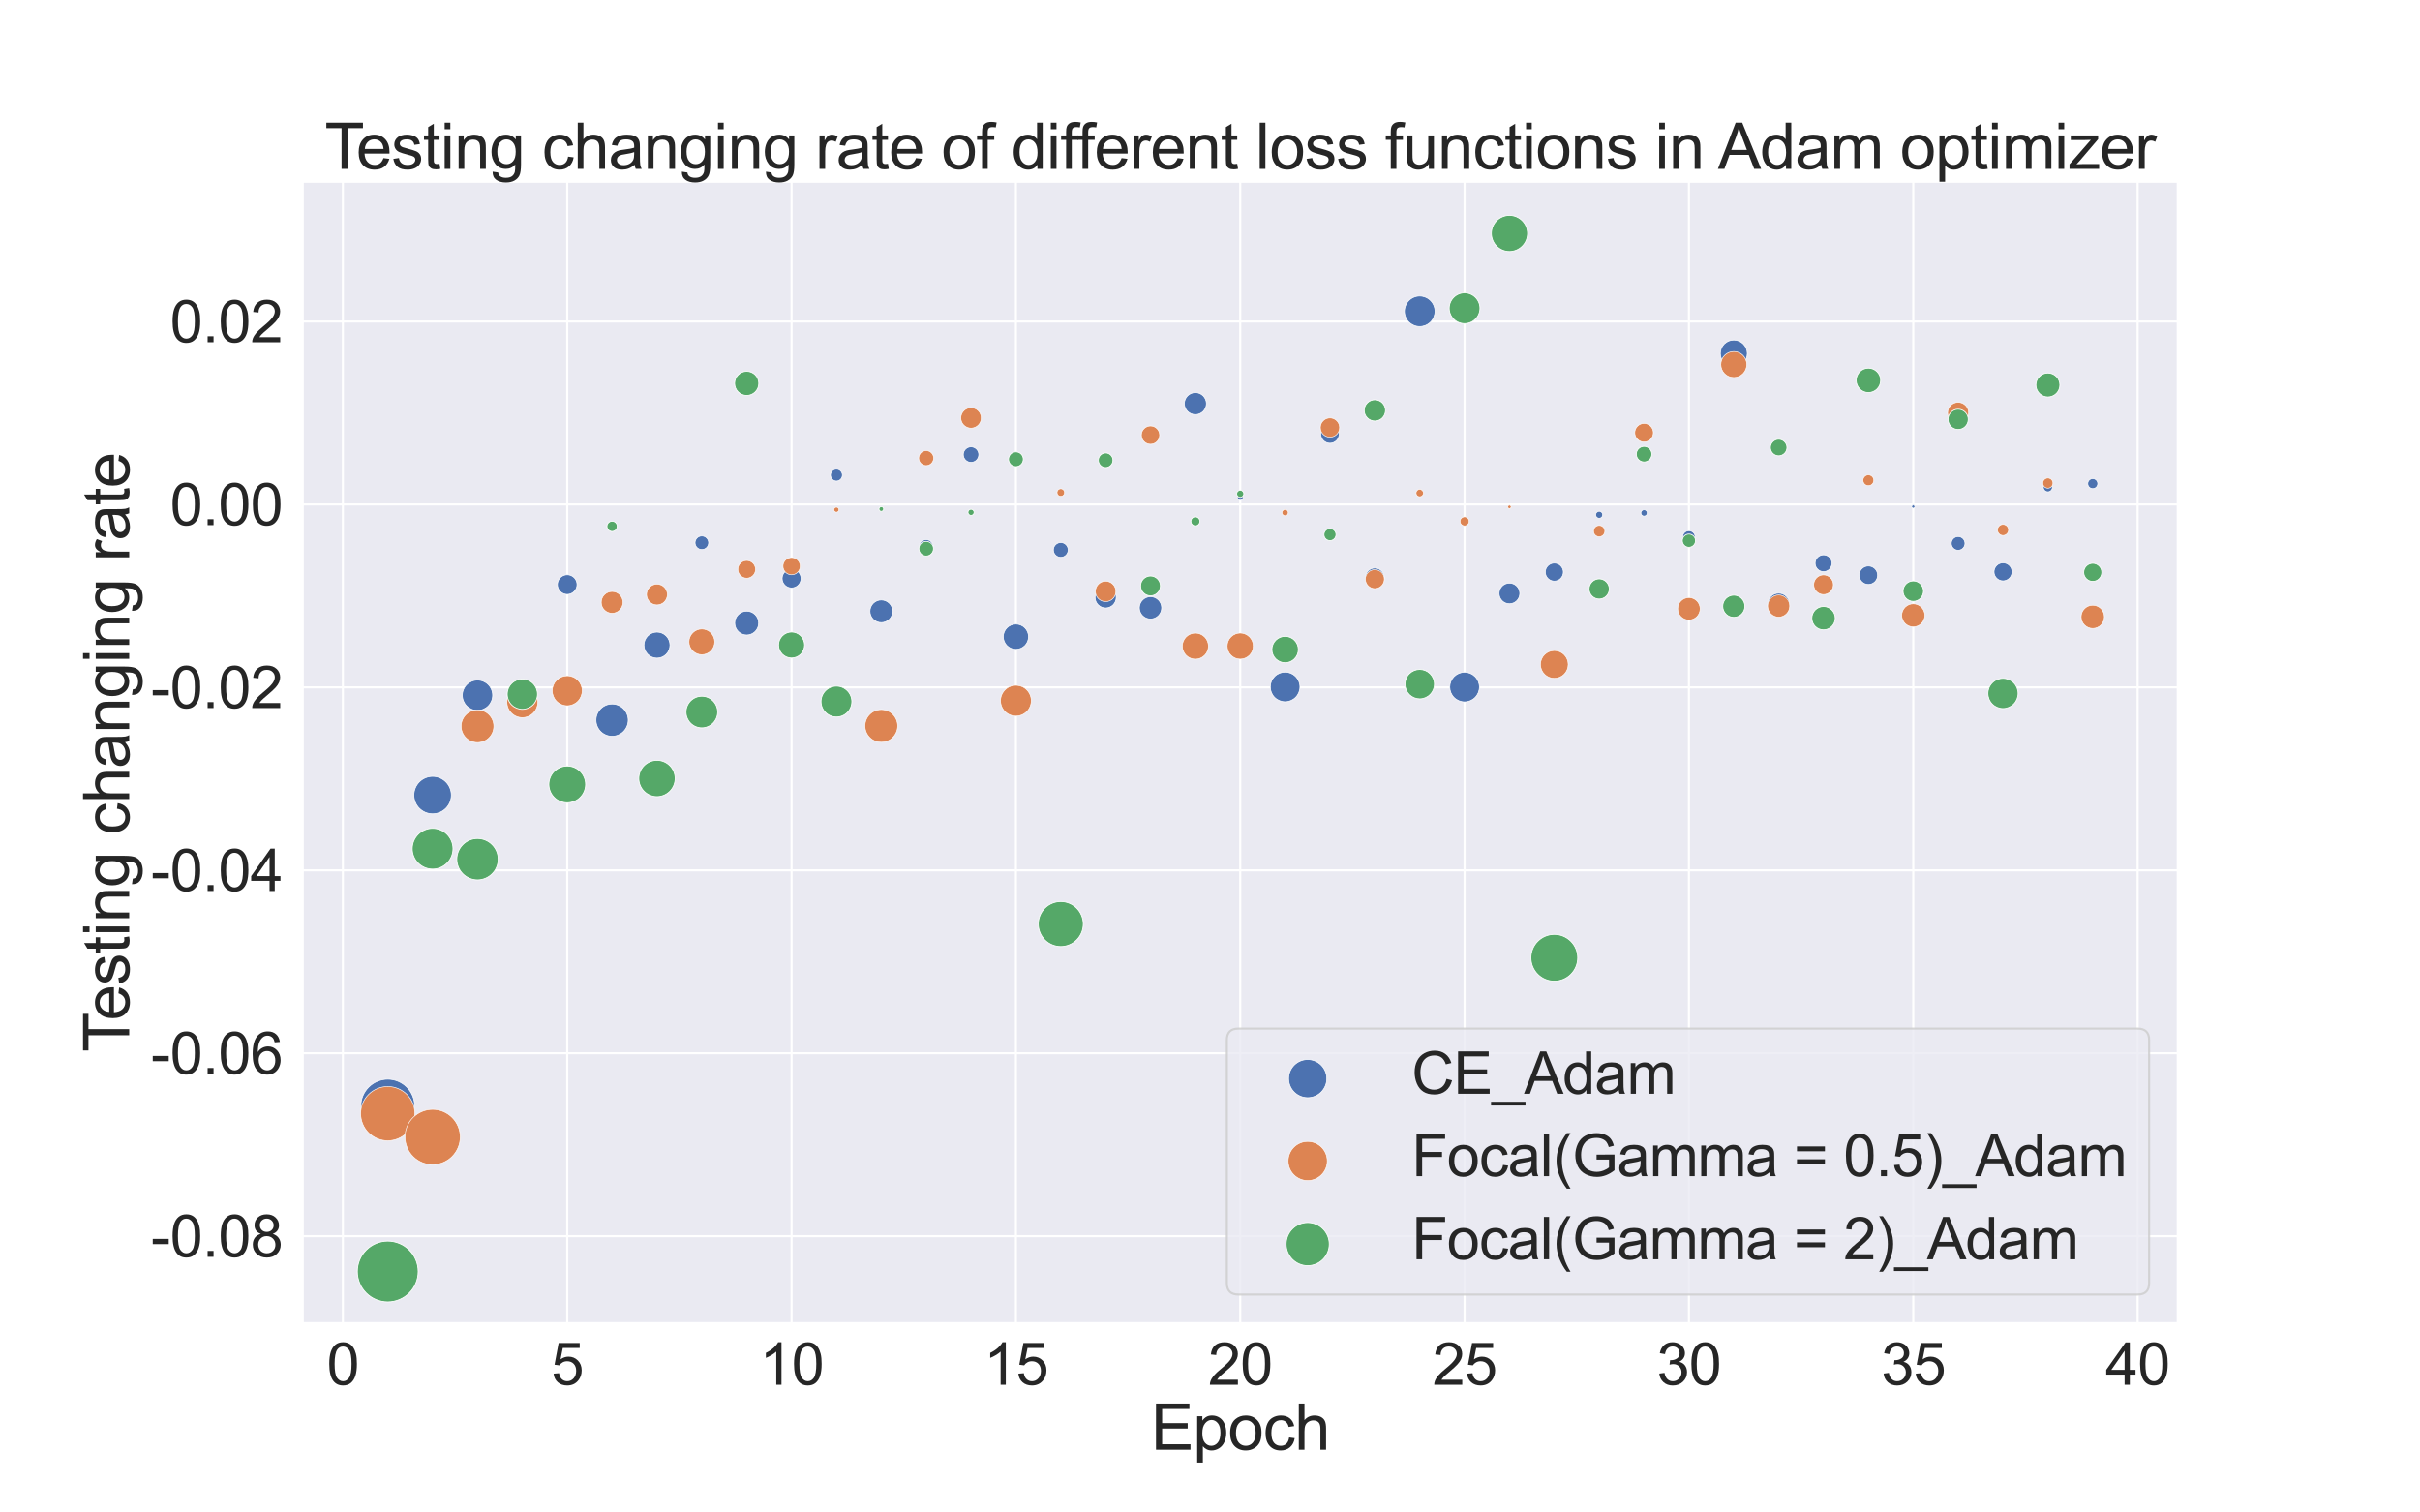 <?xml version="1.0" encoding="utf-8" standalone="no"?>
<!DOCTYPE svg PUBLIC "-//W3C//DTD SVG 1.1//EN"
  "http://www.w3.org/Graphics/SVG/1.1/DTD/svg11.dtd">
<svg xmlns:xlink="http://www.w3.org/1999/xlink" width="1152pt" height="720pt" viewBox="0 0 1152 720" xmlns="http://www.w3.org/2000/svg" version="1.1">
 <defs>
  <style type="text/css">*{stroke-linejoin: round; stroke-linecap: butt}</style>
 </defs>
 <g id="figure_1">
  <g id="patch_1">
   <path d="M 0 720 
L 1152 720 
L 1152 0 
L 0 0 
z
" style="fill: #ffffff"/>
  </g>
  <g id="axes_1">
   <g id="patch_2">
    <path d="M 144 630 
L 1036.8 630 
L 1036.8 86.4 
L 144 86.4 
z
" style="fill: #eaeaf2"/>
   </g>
   <g id="matplotlib.axis_1">
    <g id="xtick_1">
     <g id="line2d_1">
      <path d="M 163.223 630 
L 163.223 86.4 
" clip-path="url(#pc485347c06)" style="fill: none; stroke: #ffffff; stroke-linecap: round"/>
     </g>
     <g id="text_1">
      <!-- 0 -->
      <g style="fill: #262626" transform="translate(155.577 659.184)scale(0.275 -0.275)">
       <defs>
        <path id="ArialMT-30" d="M 266 2259 
Q 266 3072 433 3567 
Q 600 4063 929 4331 
Q 1259 4600 1759 4600 
Q 2128 4600 2406 4451 
Q 2684 4303 2865 4023 
Q 3047 3744 3150 3342 
Q 3253 2941 3253 2259 
Q 3253 1453 3087 958 
Q 2922 463 2592 192 
Q 2263 -78 1759 -78 
Q 1097 -78 719 397 
Q 266 969 266 2259 
z
M 844 2259 
Q 844 1131 1108 757 
Q 1372 384 1759 384 
Q 2147 384 2411 759 
Q 2675 1134 2675 2259 
Q 2675 3391 2411 3762 
Q 2147 4134 1753 4134 
Q 1366 4134 1134 3806 
Q 844 3388 844 2259 
z
" transform="scale(0.016)"/>
       </defs>
       <use xlink:href="#ArialMT-30"/>
      </g>
     </g>
    </g>
    <g id="xtick_2">
     <g id="line2d_2">
      <path d="M 270.017 630 
L 270.017 86.4 
" clip-path="url(#pc485347c06)" style="fill: none; stroke: #ffffff; stroke-linecap: round"/>
     </g>
     <g id="text_2">
      <!-- 5 -->
      <g style="fill: #262626" transform="translate(262.371 659.184)scale(0.275 -0.275)">
       <defs>
        <path id="ArialMT-35" d="M 266 1200 
L 856 1250 
Q 922 819 1161 601 
Q 1400 384 1738 384 
Q 2144 384 2425 690 
Q 2706 997 2706 1503 
Q 2706 1984 2436 2262 
Q 2166 2541 1728 2541 
Q 1456 2541 1237 2417 
Q 1019 2294 894 2097 
L 366 2166 
L 809 4519 
L 3088 4519 
L 3088 3981 
L 1259 3981 
L 1013 2750 
Q 1425 3038 1878 3038 
Q 2478 3038 2890 2622 
Q 3303 2206 3303 1553 
Q 3303 931 2941 478 
Q 2500 -78 1738 -78 
Q 1113 -78 717 272 
Q 322 622 266 1200 
z
" transform="scale(0.016)"/>
       </defs>
       <use xlink:href="#ArialMT-35"/>
      </g>
     </g>
    </g>
    <g id="xtick_3">
     <g id="line2d_3">
      <path d="M 376.811 630 
L 376.811 86.4 
" clip-path="url(#pc485347c06)" style="fill: none; stroke: #ffffff; stroke-linecap: round"/>
     </g>
     <g id="text_3">
      <!-- 10 -->
      <g style="fill: #262626" transform="translate(361.519 659.184)scale(0.275 -0.275)">
       <defs>
        <path id="ArialMT-31" d="M 2384 0 
L 1822 0 
L 1822 3584 
Q 1619 3391 1289 3197 
Q 959 3003 697 2906 
L 697 3450 
Q 1169 3672 1522 3987 
Q 1875 4303 2022 4600 
L 2384 4600 
L 2384 0 
z
" transform="scale(0.016)"/>
       </defs>
       <use xlink:href="#ArialMT-31"/>
       <use xlink:href="#ArialMT-30" x="55.615"/>
      </g>
     </g>
    </g>
    <g id="xtick_4">
     <g id="line2d_4">
      <path d="M 483.606 630 
L 483.606 86.4 
" clip-path="url(#pc485347c06)" style="fill: none; stroke: #ffffff; stroke-linecap: round"/>
     </g>
     <g id="text_4">
      <!-- 15 -->
      <g style="fill: #262626" transform="translate(468.313 659.184)scale(0.275 -0.275)">
       <use xlink:href="#ArialMT-31"/>
       <use xlink:href="#ArialMT-35" x="55.615"/>
      </g>
     </g>
    </g>
    <g id="xtick_5">
     <g id="line2d_5">
      <path d="M 590.4 630 
L 590.4 86.4 
" clip-path="url(#pc485347c06)" style="fill: none; stroke: #ffffff; stroke-linecap: round"/>
     </g>
     <g id="text_5">
      <!-- 20 -->
      <g style="fill: #262626" transform="translate(575.107 659.184)scale(0.275 -0.275)">
       <defs>
        <path id="ArialMT-32" d="M 3222 541 
L 3222 0 
L 194 0 
Q 188 203 259 391 
Q 375 700 629 1000 
Q 884 1300 1366 1694 
Q 2113 2306 2375 2664 
Q 2638 3022 2638 3341 
Q 2638 3675 2398 3904 
Q 2159 4134 1775 4134 
Q 1369 4134 1125 3890 
Q 881 3647 878 3216 
L 300 3275 
Q 359 3922 746 4261 
Q 1134 4600 1788 4600 
Q 2447 4600 2831 4234 
Q 3216 3869 3216 3328 
Q 3216 3053 3103 2787 
Q 2991 2522 2730 2228 
Q 2469 1934 1863 1422 
Q 1356 997 1212 845 
Q 1069 694 975 541 
L 3222 541 
z
" transform="scale(0.016)"/>
       </defs>
       <use xlink:href="#ArialMT-32"/>
       <use xlink:href="#ArialMT-30" x="55.615"/>
      </g>
     </g>
    </g>
    <g id="xtick_6">
     <g id="line2d_6">
      <path d="M 697.194 630 
L 697.194 86.4 
" clip-path="url(#pc485347c06)" style="fill: none; stroke: #ffffff; stroke-linecap: round"/>
     </g>
     <g id="text_6">
      <!-- 25 -->
      <g style="fill: #262626" transform="translate(681.902 659.184)scale(0.275 -0.275)">
       <use xlink:href="#ArialMT-32"/>
       <use xlink:href="#ArialMT-35" x="55.615"/>
      </g>
     </g>
    </g>
    <g id="xtick_7">
     <g id="line2d_7">
      <path d="M 803.989 630 
L 803.989 86.4 
" clip-path="url(#pc485347c06)" style="fill: none; stroke: #ffffff; stroke-linecap: round"/>
     </g>
     <g id="text_7">
      <!-- 30 -->
      <g style="fill: #262626" transform="translate(788.696 659.184)scale(0.275 -0.275)">
       <defs>
        <path id="ArialMT-33" d="M 269 1209 
L 831 1284 
Q 928 806 1161 595 
Q 1394 384 1728 384 
Q 2125 384 2398 659 
Q 2672 934 2672 1341 
Q 2672 1728 2419 1979 
Q 2166 2231 1775 2231 
Q 1616 2231 1378 2169 
L 1441 2663 
Q 1497 2656 1531 2656 
Q 1891 2656 2178 2843 
Q 2466 3031 2466 3422 
Q 2466 3731 2256 3934 
Q 2047 4138 1716 4138 
Q 1388 4138 1169 3931 
Q 950 3725 888 3313 
L 325 3413 
Q 428 3978 793 4289 
Q 1159 4600 1703 4600 
Q 2078 4600 2393 4439 
Q 2709 4278 2876 4000 
Q 3044 3722 3044 3409 
Q 3044 3113 2884 2869 
Q 2725 2625 2413 2481 
Q 2819 2388 3044 2092 
Q 3269 1797 3269 1353 
Q 3269 753 2831 336 
Q 2394 -81 1725 -81 
Q 1122 -81 723 278 
Q 325 638 269 1209 
z
" transform="scale(0.016)"/>
       </defs>
       <use xlink:href="#ArialMT-33"/>
       <use xlink:href="#ArialMT-30" x="55.615"/>
      </g>
     </g>
    </g>
    <g id="xtick_8">
     <g id="line2d_8">
      <path d="M 910.783 630 
L 910.783 86.4 
" clip-path="url(#pc485347c06)" style="fill: none; stroke: #ffffff; stroke-linecap: round"/>
     </g>
     <g id="text_8">
      <!-- 35 -->
      <g style="fill: #262626" transform="translate(895.49 659.184)scale(0.275 -0.275)">
       <use xlink:href="#ArialMT-33"/>
       <use xlink:href="#ArialMT-35" x="55.615"/>
      </g>
     </g>
    </g>
    <g id="xtick_9">
     <g id="line2d_9">
      <path d="M 1017.577 630 
L 1017.577 86.4 
" clip-path="url(#pc485347c06)" style="fill: none; stroke: #ffffff; stroke-linecap: round"/>
     </g>
     <g id="text_9">
      <!-- 40 -->
      <g style="fill: #262626" transform="translate(1002.284 659.184)scale(0.275 -0.275)">
       <defs>
        <path id="ArialMT-34" d="M 2069 0 
L 2069 1097 
L 81 1097 
L 81 1613 
L 2172 4581 
L 2631 4581 
L 2631 1613 
L 3250 1613 
L 3250 1097 
L 2631 1097 
L 2631 0 
L 2069 0 
z
M 2069 1613 
L 2069 3678 
L 634 1613 
L 2069 1613 
z
" transform="scale(0.016)"/>
       </defs>
       <use xlink:href="#ArialMT-34"/>
       <use xlink:href="#ArialMT-30" x="55.615"/>
      </g>
     </g>
    </g>
    <g id="text_10">
     <!-- Epoch -->
     <g style="fill: #262626" transform="translate(547.87 690.123)scale(0.3 -0.3)">
      <defs>
       <path id="ArialMT-45" d="M 506 0 
L 506 4581 
L 3819 4581 
L 3819 4041 
L 1113 4041 
L 1113 2638 
L 3647 2638 
L 3647 2100 
L 1113 2100 
L 1113 541 
L 3925 541 
L 3925 0 
L 506 0 
z
" transform="scale(0.016)"/>
       <path id="ArialMT-70" d="M 422 -1272 
L 422 3319 
L 934 3319 
L 934 2888 
Q 1116 3141 1344 3267 
Q 1572 3394 1897 3394 
Q 2322 3394 2647 3175 
Q 2972 2956 3137 2557 
Q 3303 2159 3303 1684 
Q 3303 1175 3120 767 
Q 2938 359 2589 142 
Q 2241 -75 1856 -75 
Q 1575 -75 1351 44 
Q 1128 163 984 344 
L 984 -1272 
L 422 -1272 
z
M 931 1641 
Q 931 1000 1190 694 
Q 1450 388 1819 388 
Q 2194 388 2461 705 
Q 2728 1022 2728 1688 
Q 2728 2322 2467 2637 
Q 2206 2953 1844 2953 
Q 1484 2953 1207 2617 
Q 931 2281 931 1641 
z
" transform="scale(0.016)"/>
       <path id="ArialMT-6f" d="M 213 1659 
Q 213 2581 725 3025 
Q 1153 3394 1769 3394 
Q 2453 3394 2887 2945 
Q 3322 2497 3322 1706 
Q 3322 1066 3130 698 
Q 2938 331 2570 128 
Q 2203 -75 1769 -75 
Q 1072 -75 642 372 
Q 213 819 213 1659 
z
M 791 1659 
Q 791 1022 1069 705 
Q 1347 388 1769 388 
Q 2188 388 2466 706 
Q 2744 1025 2744 1678 
Q 2744 2294 2464 2611 
Q 2184 2928 1769 2928 
Q 1347 2928 1069 2612 
Q 791 2297 791 1659 
z
" transform="scale(0.016)"/>
       <path id="ArialMT-63" d="M 2588 1216 
L 3141 1144 
Q 3050 572 2676 248 
Q 2303 -75 1759 -75 
Q 1078 -75 664 370 
Q 250 816 250 1647 
Q 250 2184 428 2587 
Q 606 2991 970 3192 
Q 1334 3394 1763 3394 
Q 2303 3394 2647 3120 
Q 2991 2847 3088 2344 
L 2541 2259 
Q 2463 2594 2264 2762 
Q 2066 2931 1784 2931 
Q 1359 2931 1093 2626 
Q 828 2322 828 1663 
Q 828 994 1084 691 
Q 1341 388 1753 388 
Q 2084 388 2306 591 
Q 2528 794 2588 1216 
z
" transform="scale(0.016)"/>
       <path id="ArialMT-68" d="M 422 0 
L 422 4581 
L 984 4581 
L 984 2938 
Q 1378 3394 1978 3394 
Q 2347 3394 2619 3248 
Q 2891 3103 3008 2847 
Q 3125 2591 3125 2103 
L 3125 0 
L 2563 0 
L 2563 2103 
Q 2563 2525 2380 2717 
Q 2197 2909 1863 2909 
Q 1613 2909 1392 2779 
Q 1172 2650 1078 2428 
Q 984 2206 984 1816 
L 984 0 
L 422 0 
z
" transform="scale(0.016)"/>
      </defs>
      <use xlink:href="#ArialMT-45"/>
      <use xlink:href="#ArialMT-70" x="66.699"/>
      <use xlink:href="#ArialMT-6f" x="122.314"/>
      <use xlink:href="#ArialMT-63" x="177.93"/>
      <use xlink:href="#ArialMT-68" x="227.93"/>
     </g>
    </g>
   </g>
   <g id="matplotlib.axis_2">
    <g id="ytick_1">
     <g id="line2d_10">
      <path d="M 144 588.46 
L 1036.8 588.46 
" clip-path="url(#pc485347c06)" style="fill: none; stroke: #ffffff; stroke-linecap: round"/>
     </g>
     <g id="text_11">
      <!-- -0.08 -->
      <g style="fill: #262626" transform="translate(71.826 598.302)scale(0.275 -0.275)">
       <defs>
        <path id="ArialMT-2d" d="M 203 1375 
L 203 1941 
L 1931 1941 
L 1931 1375 
L 203 1375 
z
" transform="scale(0.016)"/>
        <path id="ArialMT-2e" d="M 581 0 
L 581 641 
L 1222 641 
L 1222 0 
L 581 0 
z
" transform="scale(0.016)"/>
        <path id="ArialMT-38" d="M 1131 2484 
Q 781 2613 612 2850 
Q 444 3088 444 3419 
Q 444 3919 803 4259 
Q 1163 4600 1759 4600 
Q 2359 4600 2725 4251 
Q 3091 3903 3091 3403 
Q 3091 3084 2923 2848 
Q 2756 2613 2416 2484 
Q 2838 2347 3058 2040 
Q 3278 1734 3278 1309 
Q 3278 722 2862 322 
Q 2447 -78 1769 -78 
Q 1091 -78 675 323 
Q 259 725 259 1325 
Q 259 1772 486 2073 
Q 713 2375 1131 2484 
z
M 1019 3438 
Q 1019 3113 1228 2906 
Q 1438 2700 1772 2700 
Q 2097 2700 2305 2904 
Q 2513 3109 2513 3406 
Q 2513 3716 2298 3927 
Q 2084 4138 1766 4138 
Q 1444 4138 1231 3931 
Q 1019 3725 1019 3438 
z
M 838 1322 
Q 838 1081 952 856 
Q 1066 631 1291 507 
Q 1516 384 1775 384 
Q 2178 384 2440 643 
Q 2703 903 2703 1303 
Q 2703 1709 2433 1975 
Q 2163 2241 1756 2241 
Q 1359 2241 1098 1978 
Q 838 1716 838 1322 
z
" transform="scale(0.016)"/>
       </defs>
       <use xlink:href="#ArialMT-2d"/>
       <use xlink:href="#ArialMT-30" x="33.301"/>
       <use xlink:href="#ArialMT-2e" x="88.916"/>
       <use xlink:href="#ArialMT-30" x="116.699"/>
       <use xlink:href="#ArialMT-38" x="172.314"/>
      </g>
     </g>
    </g>
    <g id="ytick_2">
     <g id="line2d_11">
      <path d="M 144 501.378 
L 1036.8 501.378 
" clip-path="url(#pc485347c06)" style="fill: none; stroke: #ffffff; stroke-linecap: round"/>
     </g>
     <g id="text_12">
      <!-- -0.06 -->
      <g style="fill: #262626" transform="translate(71.826 511.22)scale(0.275 -0.275)">
       <defs>
        <path id="ArialMT-36" d="M 3184 3459 
L 2625 3416 
Q 2550 3747 2413 3897 
Q 2184 4138 1850 4138 
Q 1581 4138 1378 3988 
Q 1113 3794 959 3422 
Q 806 3050 800 2363 
Q 1003 2672 1297 2822 
Q 1591 2972 1913 2972 
Q 2475 2972 2870 2558 
Q 3266 2144 3266 1488 
Q 3266 1056 3080 686 
Q 2894 316 2569 119 
Q 2244 -78 1831 -78 
Q 1128 -78 684 439 
Q 241 956 241 2144 
Q 241 3472 731 4075 
Q 1159 4600 1884 4600 
Q 2425 4600 2770 4297 
Q 3116 3994 3184 3459 
z
M 888 1484 
Q 888 1194 1011 928 
Q 1134 663 1356 523 
Q 1578 384 1822 384 
Q 2178 384 2434 671 
Q 2691 959 2691 1453 
Q 2691 1928 2437 2201 
Q 2184 2475 1800 2475 
Q 1419 2475 1153 2201 
Q 888 1928 888 1484 
z
" transform="scale(0.016)"/>
       </defs>
       <use xlink:href="#ArialMT-2d"/>
       <use xlink:href="#ArialMT-30" x="33.301"/>
       <use xlink:href="#ArialMT-2e" x="88.916"/>
       <use xlink:href="#ArialMT-30" x="116.699"/>
       <use xlink:href="#ArialMT-36" x="172.314"/>
      </g>
     </g>
    </g>
    <g id="ytick_3">
     <g id="line2d_12">
      <path d="M 144 414.297 
L 1036.8 414.297 
" clip-path="url(#pc485347c06)" style="fill: none; stroke: #ffffff; stroke-linecap: round"/>
     </g>
     <g id="text_13">
      <!-- -0.04 -->
      <g style="fill: #262626" transform="translate(71.826 424.139)scale(0.275 -0.275)">
       <use xlink:href="#ArialMT-2d"/>
       <use xlink:href="#ArialMT-30" x="33.301"/>
       <use xlink:href="#ArialMT-2e" x="88.916"/>
       <use xlink:href="#ArialMT-30" x="116.699"/>
       <use xlink:href="#ArialMT-34" x="172.314"/>
      </g>
     </g>
    </g>
    <g id="ytick_4">
     <g id="line2d_13">
      <path d="M 144 327.215 
L 1036.8 327.215 
" clip-path="url(#pc485347c06)" style="fill: none; stroke: #ffffff; stroke-linecap: round"/>
     </g>
     <g id="text_14">
      <!-- -0.02 -->
      <g style="fill: #262626" transform="translate(71.826 337.057)scale(0.275 -0.275)">
       <use xlink:href="#ArialMT-2d"/>
       <use xlink:href="#ArialMT-30" x="33.301"/>
       <use xlink:href="#ArialMT-2e" x="88.916"/>
       <use xlink:href="#ArialMT-30" x="116.699"/>
       <use xlink:href="#ArialMT-32" x="172.314"/>
      </g>
     </g>
    </g>
    <g id="ytick_5">
     <g id="line2d_14">
      <path d="M 144 240.133 
L 1036.8 240.133 
" clip-path="url(#pc485347c06)" style="fill: none; stroke: #ffffff; stroke-linecap: round"/>
     </g>
     <g id="text_15">
      <!-- 0.00 -->
      <g style="fill: #262626" transform="translate(80.982 249.975)scale(0.275 -0.275)">
       <use xlink:href="#ArialMT-30"/>
       <use xlink:href="#ArialMT-2e" x="55.615"/>
       <use xlink:href="#ArialMT-30" x="83.398"/>
       <use xlink:href="#ArialMT-30" x="139.014"/>
      </g>
     </g>
    </g>
    <g id="ytick_6">
     <g id="line2d_15">
      <path d="M 144 153.052 
L 1036.8 153.052 
" clip-path="url(#pc485347c06)" style="fill: none; stroke: #ffffff; stroke-linecap: round"/>
     </g>
     <g id="text_16">
      <!-- 0.02 -->
      <g style="fill: #262626" transform="translate(80.982 162.894)scale(0.275 -0.275)">
       <use xlink:href="#ArialMT-30"/>
       <use xlink:href="#ArialMT-2e" x="55.615"/>
       <use xlink:href="#ArialMT-30" x="83.398"/>
       <use xlink:href="#ArialMT-32" x="139.014"/>
      </g>
     </g>
    </g>
    <g id="text_17">
     <!-- Testing changing rate -->
     <g style="fill: #262626" transform="translate(61.512 500.777)rotate(-90)scale(0.3 -0.3)">
      <defs>
       <path id="ArialMT-54" d="M 1659 0 
L 1659 4041 
L 150 4041 
L 150 4581 
L 3781 4581 
L 3781 4041 
L 2266 4041 
L 2266 0 
L 1659 0 
z
" transform="scale(0.016)"/>
       <path id="ArialMT-65" d="M 2694 1069 
L 3275 997 
Q 3138 488 2766 206 
Q 2394 -75 1816 -75 
Q 1088 -75 661 373 
Q 234 822 234 1631 
Q 234 2469 665 2931 
Q 1097 3394 1784 3394 
Q 2450 3394 2872 2941 
Q 3294 2488 3294 1666 
Q 3294 1616 3291 1516 
L 816 1516 
Q 847 969 1125 678 
Q 1403 388 1819 388 
Q 2128 388 2347 550 
Q 2566 713 2694 1069 
z
M 847 1978 
L 2700 1978 
Q 2663 2397 2488 2606 
Q 2219 2931 1791 2931 
Q 1403 2931 1139 2672 
Q 875 2413 847 1978 
z
" transform="scale(0.016)"/>
       <path id="ArialMT-73" d="M 197 991 
L 753 1078 
Q 800 744 1014 566 
Q 1228 388 1613 388 
Q 2000 388 2187 545 
Q 2375 703 2375 916 
Q 2375 1106 2209 1216 
Q 2094 1291 1634 1406 
Q 1016 1563 777 1677 
Q 538 1791 414 1992 
Q 291 2194 291 2438 
Q 291 2659 392 2848 
Q 494 3038 669 3163 
Q 800 3259 1026 3326 
Q 1253 3394 1513 3394 
Q 1903 3394 2198 3281 
Q 2494 3169 2634 2976 
Q 2775 2784 2828 2463 
L 2278 2388 
Q 2241 2644 2061 2787 
Q 1881 2931 1553 2931 
Q 1166 2931 1000 2803 
Q 834 2675 834 2503 
Q 834 2394 903 2306 
Q 972 2216 1119 2156 
Q 1203 2125 1616 2013 
Q 2213 1853 2448 1751 
Q 2684 1650 2818 1456 
Q 2953 1263 2953 975 
Q 2953 694 2789 445 
Q 2625 197 2315 61 
Q 2006 -75 1616 -75 
Q 969 -75 630 194 
Q 291 463 197 991 
z
" transform="scale(0.016)"/>
       <path id="ArialMT-74" d="M 1650 503 
L 1731 6 
Q 1494 -44 1306 -44 
Q 1000 -44 831 53 
Q 663 150 594 308 
Q 525 466 525 972 
L 525 2881 
L 113 2881 
L 113 3319 
L 525 3319 
L 525 4141 
L 1084 4478 
L 1084 3319 
L 1650 3319 
L 1650 2881 
L 1084 2881 
L 1084 941 
Q 1084 700 1114 631 
Q 1144 563 1211 522 
Q 1278 481 1403 481 
Q 1497 481 1650 503 
z
" transform="scale(0.016)"/>
       <path id="ArialMT-69" d="M 425 3934 
L 425 4581 
L 988 4581 
L 988 3934 
L 425 3934 
z
M 425 0 
L 425 3319 
L 988 3319 
L 988 0 
L 425 0 
z
" transform="scale(0.016)"/>
       <path id="ArialMT-6e" d="M 422 0 
L 422 3319 
L 928 3319 
L 928 2847 
Q 1294 3394 1984 3394 
Q 2284 3394 2536 3286 
Q 2788 3178 2913 3003 
Q 3038 2828 3088 2588 
Q 3119 2431 3119 2041 
L 3119 0 
L 2556 0 
L 2556 2019 
Q 2556 2363 2490 2533 
Q 2425 2703 2258 2804 
Q 2091 2906 1866 2906 
Q 1506 2906 1245 2678 
Q 984 2450 984 1813 
L 984 0 
L 422 0 
z
" transform="scale(0.016)"/>
       <path id="ArialMT-67" d="M 319 -275 
L 866 -356 
Q 900 -609 1056 -725 
Q 1266 -881 1628 -881 
Q 2019 -881 2231 -725 
Q 2444 -569 2519 -288 
Q 2563 -116 2559 434 
Q 2191 0 1641 0 
Q 956 0 581 494 
Q 206 988 206 1678 
Q 206 2153 378 2554 
Q 550 2956 876 3175 
Q 1203 3394 1644 3394 
Q 2231 3394 2613 2919 
L 2613 3319 
L 3131 3319 
L 3131 450 
Q 3131 -325 2973 -648 
Q 2816 -972 2473 -1159 
Q 2131 -1347 1631 -1347 
Q 1038 -1347 672 -1080 
Q 306 -813 319 -275 
z
M 784 1719 
Q 784 1066 1043 766 
Q 1303 466 1694 466 
Q 2081 466 2343 764 
Q 2606 1063 2606 1700 
Q 2606 2309 2336 2618 
Q 2066 2928 1684 2928 
Q 1309 2928 1046 2623 
Q 784 2319 784 1719 
z
" transform="scale(0.016)"/>
       <path id="ArialMT-20" transform="scale(0.016)"/>
       <path id="ArialMT-61" d="M 2588 409 
Q 2275 144 1986 34 
Q 1697 -75 1366 -75 
Q 819 -75 525 192 
Q 231 459 231 875 
Q 231 1119 342 1320 
Q 453 1522 633 1644 
Q 813 1766 1038 1828 
Q 1203 1872 1538 1913 
Q 2219 1994 2541 2106 
Q 2544 2222 2544 2253 
Q 2544 2597 2384 2738 
Q 2169 2928 1744 2928 
Q 1347 2928 1158 2789 
Q 969 2650 878 2297 
L 328 2372 
Q 403 2725 575 2942 
Q 747 3159 1072 3276 
Q 1397 3394 1825 3394 
Q 2250 3394 2515 3294 
Q 2781 3194 2906 3042 
Q 3031 2891 3081 2659 
Q 3109 2516 3109 2141 
L 3109 1391 
Q 3109 606 3145 398 
Q 3181 191 3288 0 
L 2700 0 
Q 2613 175 2588 409 
z
M 2541 1666 
Q 2234 1541 1622 1453 
Q 1275 1403 1131 1340 
Q 988 1278 909 1158 
Q 831 1038 831 891 
Q 831 666 1001 516 
Q 1172 366 1500 366 
Q 1825 366 2078 508 
Q 2331 650 2450 897 
Q 2541 1088 2541 1459 
L 2541 1666 
z
" transform="scale(0.016)"/>
       <path id="ArialMT-72" d="M 416 0 
L 416 3319 
L 922 3319 
L 922 2816 
Q 1116 3169 1280 3281 
Q 1444 3394 1641 3394 
Q 1925 3394 2219 3213 
L 2025 2691 
Q 1819 2813 1613 2813 
Q 1428 2813 1281 2702 
Q 1134 2591 1072 2394 
Q 978 2094 978 1738 
L 978 0 
L 416 0 
z
" transform="scale(0.016)"/>
      </defs>
      <use xlink:href="#ArialMT-54"/>
      <use xlink:href="#ArialMT-65" x="49.959"/>
      <use xlink:href="#ArialMT-73" x="105.574"/>
      <use xlink:href="#ArialMT-74" x="155.574"/>
      <use xlink:href="#ArialMT-69" x="183.357"/>
      <use xlink:href="#ArialMT-6e" x="205.574"/>
      <use xlink:href="#ArialMT-67" x="261.189"/>
      <use xlink:href="#ArialMT-20" x="316.805"/>
      <use xlink:href="#ArialMT-63" x="344.588"/>
      <use xlink:href="#ArialMT-68" x="394.588"/>
      <use xlink:href="#ArialMT-61" x="450.203"/>
      <use xlink:href="#ArialMT-6e" x="505.818"/>
      <use xlink:href="#ArialMT-67" x="561.434"/>
      <use xlink:href="#ArialMT-69" x="617.049"/>
      <use xlink:href="#ArialMT-6e" x="639.266"/>
      <use xlink:href="#ArialMT-67" x="694.881"/>
      <use xlink:href="#ArialMT-20" x="750.496"/>
      <use xlink:href="#ArialMT-72" x="778.279"/>
      <use xlink:href="#ArialMT-61" x="811.58"/>
      <use xlink:href="#ArialMT-74" x="867.195"/>
      <use xlink:href="#ArialMT-65" x="894.979"/>
     </g>
    </g>
   </g>
   <g id="PathCollection_1">
    <path d="M 184.582 539.392 
C 187.983 539.392 191.245 538.041 193.65 535.636 
C 196.055 533.231 197.406 529.969 197.406 526.568 
C 197.406 523.167 196.055 519.905 193.65 517.5 
C 191.245 515.095 187.983 513.744 184.582 513.744 
C 181.181 513.744 177.919 515.095 175.514 517.5 
C 173.109 519.905 171.757 523.167 171.757 526.568 
C 171.757 529.969 173.109 533.231 175.514 535.636 
C 177.919 538.041 181.181 539.392 184.582 539.392 
z
" clip-path="url(#pc485347c06)" style="fill: #4c72b0; stroke: #ffffff; stroke-width: 0.333"/>
    <path d="M 205.941 387.417 
C 208.305 387.417 210.572 386.478 212.243 384.806 
C 213.915 383.135 214.854 380.867 214.854 378.504 
C 214.854 376.14 213.915 373.872 212.243 372.201 
C 210.572 370.529 208.305 369.59 205.941 369.59 
C 203.577 369.59 201.309 370.529 199.638 372.201 
C 197.966 373.872 197.027 376.14 197.027 378.504 
C 197.027 380.867 197.966 383.135 199.638 384.806 
C 201.309 386.478 203.577 387.417 205.941 387.417 
z
" clip-path="url(#pc485347c06)" style="fill: #4c72b0; stroke: #ffffff; stroke-width: 0.333"/>
    <path d="M 227.3 338.204 
C 229.215 338.204 231.052 337.443 232.407 336.089 
C 233.761 334.735 234.522 332.897 234.522 330.982 
C 234.522 329.067 233.761 327.229 232.407 325.875 
C 231.052 324.521 229.215 323.76 227.3 323.76 
C 225.384 323.76 223.547 324.521 222.193 325.875 
C 220.838 327.229 220.077 329.067 220.077 330.982 
C 220.077 332.897 220.838 334.735 222.193 336.089 
C 223.547 337.443 225.384 338.204 227.3 338.204 
z
" clip-path="url(#pc485347c06)" style="fill: #4c72b0; stroke: #ffffff; stroke-width: 0.333"/>
    <path d="M 248.658 339.768 
C 250.59 339.768 252.442 339.001 253.807 337.635 
C 255.173 336.27 255.94 334.417 255.94 332.486 
C 255.94 330.555 255.173 328.703 253.807 327.337 
C 252.442 325.972 250.59 325.204 248.658 325.204 
C 246.727 325.204 244.875 325.972 243.509 327.337 
C 242.144 328.703 241.376 330.555 241.376 332.486 
C 241.376 334.417 242.144 336.27 243.509 337.635 
C 244.875 339.001 246.727 339.768 248.658 339.768 
z
" clip-path="url(#pc485347c06)" style="fill: #4c72b0; stroke: #ffffff; stroke-width: 0.333"/>
    <path d="M 270.017 282.96 
C 271.258 282.96 272.449 282.467 273.327 281.589 
C 274.204 280.712 274.697 279.521 274.697 278.28 
C 274.697 277.039 274.204 275.848 273.327 274.971 
C 272.449 274.093 271.258 273.6 270.017 273.6 
C 268.776 273.6 267.586 274.093 266.708 274.971 
C 265.83 275.848 265.337 277.039 265.337 278.28 
C 265.337 279.521 265.83 280.712 266.708 281.589 
C 267.586 282.467 268.776 282.96 270.017 282.96 
z
" clip-path="url(#pc485347c06)" style="fill: #4c72b0; stroke: #ffffff; stroke-width: 0.333"/>
    <path d="M 291.376 350.475 
C 293.412 350.475 295.365 349.666 296.805 348.226 
C 298.245 346.787 299.054 344.834 299.054 342.797 
C 299.054 340.761 298.245 338.808 296.805 337.368 
C 295.365 335.929 293.412 335.12 291.376 335.12 
C 289.34 335.12 287.387 335.929 285.947 337.368 
C 284.507 338.808 283.698 340.761 283.698 342.797 
C 283.698 344.834 284.507 346.787 285.947 348.226 
C 287.387 349.666 289.34 350.475 291.376 350.475 
z
" clip-path="url(#pc485347c06)" style="fill: #4c72b0; stroke: #ffffff; stroke-width: 0.333"/>
    <path d="M 312.735 313.298 
C 314.379 313.298 315.957 312.645 317.12 311.482 
C 318.282 310.319 318.936 308.742 318.936 307.098 
C 318.936 305.453 318.282 303.876 317.12 302.713 
C 315.957 301.55 314.379 300.897 312.735 300.897 
C 311.09 300.897 309.513 301.55 308.35 302.713 
C 307.188 303.876 306.534 305.453 306.534 307.098 
C 306.534 308.742 307.188 310.319 308.35 311.482 
C 309.513 312.645 311.09 313.298 312.735 313.298 
z
" clip-path="url(#pc485347c06)" style="fill: #4c72b0; stroke: #ffffff; stroke-width: 0.333"/>
    <path d="M 334.094 261.603 
C 334.952 261.603 335.775 261.262 336.382 260.655 
C 336.988 260.048 337.329 259.225 337.329 258.367 
C 337.329 257.509 336.988 256.686 336.382 256.079 
C 335.775 255.472 334.952 255.131 334.094 255.131 
C 333.236 255.131 332.413 255.472 331.806 256.079 
C 331.199 256.686 330.858 257.509 330.858 258.367 
C 330.858 259.225 331.199 260.048 331.806 260.655 
C 332.413 261.262 333.236 261.603 334.094 261.603 
z
" clip-path="url(#pc485347c06)" style="fill: #4c72b0; stroke: #ffffff; stroke-width: 0.333"/>
    <path d="M 355.453 302.29 
C 356.963 302.29 358.411 301.69 359.479 300.622 
C 360.547 299.555 361.146 298.106 361.146 296.596 
C 361.146 295.086 360.547 293.638 359.479 292.57 
C 358.411 291.502 356.963 290.902 355.453 290.902 
C 353.943 290.902 352.494 291.502 351.426 292.57 
C 350.359 293.638 349.759 295.086 349.759 296.596 
C 349.759 298.106 350.359 299.555 351.426 300.622 
C 352.494 301.69 353.943 302.29 355.453 302.29 
z
" clip-path="url(#pc485347c06)" style="fill: #4c72b0; stroke: #ffffff; stroke-width: 0.333"/>
    <path d="M 376.811 279.878 
C 378.005 279.878 379.149 279.404 379.992 278.56 
C 380.836 277.716 381.31 276.572 381.31 275.379 
C 381.31 274.186 380.836 273.042 379.992 272.198 
C 379.149 271.355 378.005 270.881 376.811 270.881 
C 375.618 270.881 374.474 271.355 373.631 272.198 
C 372.787 273.042 372.313 274.186 372.313 275.379 
C 372.313 276.572 372.787 277.716 373.631 278.56 
C 374.474 279.404 375.618 279.878 376.811 279.878 
z
" clip-path="url(#pc485347c06)" style="fill: #4c72b0; stroke: #ffffff; stroke-width: 0.333"/>
    <path d="M 398.17 229.004 
C 398.921 229.004 399.641 228.706 400.172 228.175 
C 400.703 227.644 401.002 226.924 401.002 226.173 
C 401.002 225.422 400.703 224.702 400.172 224.171 
C 399.641 223.64 398.921 223.342 398.17 223.342 
C 397.42 223.342 396.699 223.64 396.168 224.171 
C 395.637 224.702 395.339 225.422 395.339 226.173 
C 395.339 226.924 395.637 227.644 396.168 228.175 
C 396.699 228.706 397.42 229.004 398.17 229.004 
z
" clip-path="url(#pc485347c06)" style="fill: #4c72b0; stroke: #ffffff; stroke-width: 0.333"/>
    <path d="M 419.529 296.393 
C 420.962 296.393 422.337 295.824 423.35 294.811 
C 424.364 293.797 424.933 292.423 424.933 290.989 
C 424.933 289.556 424.364 288.182 423.35 287.168 
C 422.337 286.155 420.962 285.586 419.529 285.586 
C 418.096 285.586 416.722 286.155 415.708 287.168 
C 414.695 288.182 414.125 289.556 414.125 290.989 
C 414.125 292.423 414.695 293.797 415.708 294.811 
C 416.722 295.824 418.096 296.393 419.529 296.393 
z
" clip-path="url(#pc485347c06)" style="fill: #4c72b0; stroke: #ffffff; stroke-width: 0.333"/>
    <path d="M 440.888 263.707 
C 441.791 263.707 442.656 263.348 443.294 262.71 
C 443.933 262.072 444.291 261.206 444.291 260.303 
C 444.291 259.401 443.933 258.535 443.294 257.897 
C 442.656 257.259 441.791 256.9 440.888 256.9 
C 439.986 256.9 439.12 257.259 438.482 257.897 
C 437.844 258.535 437.485 259.401 437.485 260.303 
C 437.485 261.206 437.844 262.072 438.482 262.71 
C 439.12 263.348 439.986 263.707 440.888 263.707 
z
" clip-path="url(#pc485347c06)" style="fill: #4c72b0; stroke: #ffffff; stroke-width: 0.333"/>
    <path d="M 462.247 220.083 
C 463.226 220.083 464.165 219.694 464.858 219.002 
C 465.55 218.31 465.939 217.371 465.939 216.391 
C 465.939 215.412 465.55 214.473 464.858 213.781 
C 464.165 213.088 463.226 212.699 462.247 212.699 
C 461.268 212.699 460.329 213.088 459.636 213.781 
C 458.944 214.473 458.555 215.412 458.555 216.391 
C 458.555 217.371 458.944 218.31 459.636 219.002 
C 460.329 219.694 461.268 220.083 462.247 220.083 
z
" clip-path="url(#pc485347c06)" style="fill: #4c72b0; stroke: #ffffff; stroke-width: 0.333"/>
    <path d="M 483.606 309.107 
C 485.2 309.107 486.73 308.474 487.857 307.346 
C 488.985 306.219 489.618 304.689 489.618 303.095 
C 489.618 301.5 488.985 299.971 487.857 298.843 
C 486.73 297.716 485.2 297.082 483.606 297.082 
C 482.011 297.082 480.482 297.716 479.354 298.843 
C 478.227 299.971 477.593 301.5 477.593 303.095 
C 477.593 304.689 478.227 306.219 479.354 307.346 
C 480.482 308.474 482.011 309.107 483.606 309.107 
z
" clip-path="url(#pc485347c06)" style="fill: #4c72b0; stroke: #ffffff; stroke-width: 0.333"/>
    <path d="M 504.965 265.302 
C 505.899 265.302 506.796 264.931 507.457 264.27 
C 508.118 263.609 508.49 262.712 508.49 261.777 
C 508.49 260.842 508.118 259.945 507.457 259.284 
C 506.796 258.623 505.899 258.252 504.965 258.252 
C 504.03 258.252 503.133 258.623 502.472 259.284 
C 501.811 259.945 501.439 260.842 501.439 261.777 
C 501.439 262.712 501.811 263.609 502.472 264.27 
C 503.133 264.931 504.03 265.302 504.965 265.302 
z
" clip-path="url(#pc485347c06)" style="fill: #4c72b0; stroke: #ffffff; stroke-width: 0.333"/>
    <path d="M 526.323 289.417 
C 527.66 289.417 528.942 288.886 529.887 287.941 
C 530.833 286.995 531.364 285.713 531.364 284.377 
C 531.364 283.04 530.833 281.758 529.887 280.813 
C 528.942 279.868 527.66 279.336 526.323 279.336 
C 524.987 279.336 523.705 279.868 522.76 280.813 
C 521.814 281.758 521.283 283.04 521.283 284.377 
C 521.283 285.713 521.814 286.995 522.76 287.941 
C 523.705 288.886 524.987 289.417 526.323 289.417 
z
" clip-path="url(#pc485347c06)" style="fill: #4c72b0; stroke: #ffffff; stroke-width: 0.333"/>
    <path d="M 547.682 294.663 
C 549.092 294.663 550.444 294.103 551.441 293.106 
C 552.438 292.109 552.998 290.757 552.998 289.347 
C 552.998 287.937 552.438 286.585 551.441 285.588 
C 550.444 284.591 549.092 284.031 547.682 284.031 
C 546.273 284.031 544.92 284.591 543.923 285.588 
C 542.927 286.585 542.367 287.937 542.367 289.347 
C 542.367 290.757 542.927 292.109 543.923 293.106 
C 544.92 294.103 546.273 294.663 547.682 294.663 
z
" clip-path="url(#pc485347c06)" style="fill: #4c72b0; stroke: #ffffff; stroke-width: 0.333"/>
    <path d="M 569.041 197.372 
C 570.434 197.372 571.769 196.819 572.754 195.834 
C 573.738 194.849 574.292 193.514 574.292 192.121 
C 574.292 190.729 573.738 189.393 572.754 188.409 
C 571.769 187.424 570.434 186.871 569.041 186.871 
C 567.649 186.871 566.313 187.424 565.329 188.409 
C 564.344 189.393 563.791 190.729 563.791 192.121 
C 563.791 193.514 564.344 194.849 565.329 195.834 
C 566.313 196.819 567.649 197.372 569.041 197.372 
z
" clip-path="url(#pc485347c06)" style="fill: #4c72b0; stroke: #ffffff; stroke-width: 0.333"/>
    <path d="M 590.4 238.136 
C 590.77 238.136 591.125 237.989 591.387 237.727 
C 591.649 237.465 591.796 237.11 591.796 236.74 
C 591.796 236.37 591.649 236.015 591.387 235.753 
C 591.125 235.491 590.77 235.344 590.4 235.344 
C 590.03 235.344 589.675 235.491 589.413 235.753 
C 589.151 236.015 589.004 236.37 589.004 236.74 
C 589.004 237.11 589.151 237.465 589.413 237.727 
C 589.675 237.989 590.03 238.136 590.4 238.136 
z
" clip-path="url(#pc485347c06)" style="fill: #4c72b0; stroke: #ffffff; stroke-width: 0.333"/>
    <path d="M 611.759 334.06 
C 613.632 334.06 615.428 333.316 616.753 331.992 
C 618.077 330.667 618.821 328.871 618.821 326.998 
C 618.821 325.125 618.077 323.328 616.753 322.004 
C 615.428 320.68 613.632 319.936 611.759 319.936 
C 609.886 319.936 608.089 320.68 606.765 322.004 
C 605.441 323.328 604.697 325.125 604.697 326.998 
C 604.697 328.871 605.441 330.667 606.765 331.992 
C 608.089 333.316 609.886 334.06 611.759 334.06 
z
" clip-path="url(#pc485347c06)" style="fill: #4c72b0; stroke: #ffffff; stroke-width: 0.333"/>
    <path d="M 633.118 210.996 
C 634.281 210.996 635.397 210.534 636.22 209.711 
C 637.043 208.888 637.505 207.772 637.505 206.609 
C 637.505 205.445 637.043 204.329 636.22 203.506 
C 635.397 202.683 634.281 202.221 633.118 202.221 
C 631.954 202.221 630.838 202.683 630.015 203.506 
C 629.193 204.329 628.73 205.445 628.73 206.609 
C 628.73 207.772 629.193 208.888 630.015 209.711 
C 630.838 210.534 631.954 210.996 633.118 210.996 
z
" clip-path="url(#pc485347c06)" style="fill: #4c72b0; stroke: #ffffff; stroke-width: 0.333"/>
    <path d="M 654.477 279.321 
C 655.661 279.321 656.797 278.851 657.634 278.013 
C 658.471 277.176 658.942 276.04 658.942 274.856 
C 658.942 273.672 658.471 272.536 657.634 271.699 
C 656.797 270.861 655.661 270.391 654.477 270.391 
C 653.292 270.391 652.157 270.861 651.319 271.699 
C 650.482 272.536 650.011 273.672 650.011 274.856 
C 650.011 276.04 650.482 277.176 651.319 278.013 
C 652.157 278.851 653.292 279.321 654.477 279.321 
z
" clip-path="url(#pc485347c06)" style="fill: #4c72b0; stroke: #ffffff; stroke-width: 0.333"/>
    <path d="M 675.835 155.441 
C 677.762 155.441 679.611 154.676 680.974 153.313 
C 682.336 151.95 683.102 150.102 683.102 148.175 
C 683.102 146.248 682.336 144.4 680.974 143.037 
C 679.611 141.674 677.762 140.909 675.835 140.909 
C 673.908 140.909 672.06 141.674 670.697 143.037 
C 669.335 144.4 668.569 146.248 668.569 148.175 
C 668.569 150.102 669.335 151.95 670.697 153.313 
C 672.06 154.676 673.908 155.441 675.835 155.441 
z
" clip-path="url(#pc485347c06)" style="fill: #4c72b0; stroke: #ffffff; stroke-width: 0.333"/>
    <path d="M 697.194 334.122 
C 699.068 334.122 700.865 333.378 702.19 332.053 
C 703.515 330.728 704.259 328.931 704.259 327.057 
C 704.259 325.184 703.515 323.387 702.19 322.062 
C 700.865 320.737 699.068 319.993 697.194 319.993 
C 695.321 319.993 693.524 320.737 692.199 322.062 
C 690.874 323.387 690.13 325.184 690.13 327.057 
C 690.13 328.931 690.874 330.728 692.199 332.053 
C 693.524 333.378 695.321 334.122 697.194 334.122 
z
" clip-path="url(#pc485347c06)" style="fill: #4c72b0; stroke: #ffffff; stroke-width: 0.333"/>
    <path d="M 718.553 287.422 
C 719.861 287.422 721.115 286.902 722.04 285.977 
C 722.965 285.053 723.485 283.798 723.485 282.49 
C 723.485 281.182 722.965 279.928 722.04 279.003 
C 721.115 278.078 719.861 277.559 718.553 277.559 
C 717.245 277.559 715.991 278.078 715.066 279.003 
C 714.141 279.928 713.622 281.182 713.622 282.49 
C 713.622 283.798 714.141 285.053 715.066 285.977 
C 715.991 286.902 717.245 287.422 718.553 287.422 
z
" clip-path="url(#pc485347c06)" style="fill: #4c72b0; stroke: #ffffff; stroke-width: 0.333"/>
    <path d="M 739.912 276.636 
C 741.052 276.636 742.146 276.183 742.953 275.377 
C 743.759 274.57 744.212 273.477 744.212 272.336 
C 744.212 271.196 743.759 270.102 742.953 269.296 
C 742.146 268.489 741.052 268.036 739.912 268.036 
C 738.772 268.036 737.678 268.489 736.871 269.296 
C 736.065 270.102 735.612 271.196 735.612 272.336 
C 735.612 273.477 736.065 274.57 736.871 275.377 
C 737.678 276.183 738.772 276.636 739.912 276.636 
z
" clip-path="url(#pc485347c06)" style="fill: #4c72b0; stroke: #ffffff; stroke-width: 0.333"/>
    <path d="M 761.271 246.73 
C 761.716 246.73 762.144 246.553 762.459 246.238 
C 762.774 245.923 762.951 245.496 762.951 245.05 
C 762.951 244.605 762.774 244.177 762.459 243.862 
C 762.144 243.547 761.716 243.37 761.271 243.37 
C 760.825 243.37 760.398 243.547 760.083 243.862 
C 759.768 244.177 759.591 244.605 759.591 245.05 
C 759.591 245.496 759.768 245.923 760.083 246.238 
C 760.398 246.553 760.825 246.73 761.271 246.73 
z
" clip-path="url(#pc485347c06)" style="fill: #4c72b0; stroke: #ffffff; stroke-width: 0.333"/>
    <path d="M 782.63 245.706 
C 783.034 245.706 783.422 245.545 783.708 245.26 
C 783.994 244.974 784.154 244.586 784.154 244.181 
C 784.154 243.777 783.994 243.389 783.708 243.103 
C 783.422 242.818 783.034 242.657 782.63 242.657 
C 782.225 242.657 781.838 242.818 781.552 243.103 
C 781.266 243.389 781.105 243.777 781.105 244.181 
C 781.105 244.586 781.266 244.974 781.552 245.26 
C 781.838 245.545 782.225 245.706 782.63 245.706 
z
" clip-path="url(#pc485347c06)" style="fill: #4c72b0; stroke: #ffffff; stroke-width: 0.333"/>
    <path d="M 803.989 258.615 
C 804.78 258.615 805.538 258.3 806.098 257.741 
C 806.657 257.182 806.972 256.423 806.972 255.632 
C 806.972 254.841 806.657 254.082 806.098 253.522 
C 805.538 252.963 804.78 252.649 803.989 252.649 
C 803.197 252.649 802.439 252.963 801.879 253.522 
C 801.32 254.082 801.005 254.841 801.005 255.632 
C 801.005 256.423 801.32 257.182 801.879 257.741 
C 802.439 258.3 803.197 258.615 803.989 258.615 
z
" clip-path="url(#pc485347c06)" style="fill: #4c72b0; stroke: #ffffff; stroke-width: 0.333"/>
    <path d="M 825.347 174.689 
C 827.051 174.689 828.685 174.013 829.89 172.808 
C 831.094 171.603 831.771 169.969 831.771 168.266 
C 831.771 166.562 831.094 164.928 829.89 163.723 
C 828.685 162.519 827.051 161.842 825.347 161.842 
C 823.644 161.842 822.01 162.519 820.805 163.723 
C 819.6 164.928 818.924 166.562 818.924 168.266 
C 818.924 169.969 819.6 171.603 820.805 172.808 
C 822.01 174.013 823.644 174.689 825.347 174.689 
z
" clip-path="url(#pc485347c06)" style="fill: #4c72b0; stroke: #ffffff; stroke-width: 0.333"/>
    <path d="M 846.706 292.802 
C 848.09 292.802 849.418 292.253 850.397 291.274 
C 851.376 290.295 851.926 288.967 851.926 287.583 
C 851.926 286.199 851.376 284.871 850.397 283.892 
C 849.418 282.913 848.09 282.363 846.706 282.363 
C 845.322 282.363 843.994 282.913 843.015 283.892 
C 842.037 284.871 841.487 286.199 841.487 287.583 
C 841.487 288.967 842.037 290.295 843.015 291.274 
C 843.994 292.253 845.322 292.802 846.706 292.802 
z
" clip-path="url(#pc485347c06)" style="fill: #4c72b0; stroke: #ffffff; stroke-width: 0.333"/>
    <path d="M 868.065 272.131 
C 869.128 272.131 870.148 271.709 870.9 270.957 
C 871.651 270.205 872.074 269.185 872.074 268.122 
C 872.074 267.059 871.651 266.039 870.9 265.288 
C 870.148 264.536 869.128 264.113 868.065 264.113 
C 867.002 264.113 865.982 264.536 865.23 265.288 
C 864.479 266.039 864.056 267.059 864.056 268.122 
C 864.056 269.185 864.479 270.205 865.23 270.957 
C 865.982 271.709 867.002 272.131 868.065 272.131 
z
" clip-path="url(#pc485347c06)" style="fill: #4c72b0; stroke: #ffffff; stroke-width: 0.333"/>
    <path d="M 889.424 278.217 
C 890.59 278.217 891.709 277.754 892.534 276.929 
C 893.358 276.104 893.822 274.985 893.822 273.819 
C 893.822 272.653 893.358 271.534 892.534 270.709 
C 891.709 269.885 890.59 269.421 889.424 269.421 
C 888.258 269.421 887.139 269.885 886.314 270.709 
C 885.489 271.534 885.026 272.653 885.026 273.819 
C 885.026 274.985 885.489 276.104 886.314 276.929 
C 887.139 277.754 888.258 278.217 889.424 278.217 
z
" clip-path="url(#pc485347c06)" style="fill: #4c72b0; stroke: #ffffff; stroke-width: 0.333"/>
    <path d="M 910.783 241.913 
C 910.985 241.913 911.18 241.832 911.323 241.689 
C 911.466 241.546 911.546 241.352 911.546 241.149 
C 911.546 240.947 911.466 240.752 911.323 240.609 
C 911.18 240.466 910.985 240.385 910.783 240.385 
C 910.58 240.385 910.386 240.466 910.243 240.609 
C 910.1 240.752 910.019 240.947 910.019 241.149 
C 910.019 241.352 910.1 241.546 910.243 241.689 
C 910.386 241.832 910.58 241.913 910.783 241.913 
z
" clip-path="url(#pc485347c06)" style="fill: #4c72b0; stroke: #ffffff; stroke-width: 0.333"/>
    <path d="M 932.142 261.936 
C 933.007 261.936 933.837 261.592 934.449 260.98 
C 935.061 260.369 935.404 259.539 935.404 258.673 
C 935.404 257.808 935.061 256.978 934.449 256.366 
C 933.837 255.754 933.007 255.411 932.142 255.411 
C 931.276 255.411 930.446 255.754 929.835 256.366 
C 929.223 256.978 928.879 257.808 928.879 258.673 
C 928.879 259.539 929.223 260.369 929.835 260.98 
C 930.446 261.592 931.276 261.936 932.142 261.936 
z
" clip-path="url(#pc485347c06)" style="fill: #4c72b0; stroke: #ffffff; stroke-width: 0.333"/>
    <path d="M 953.5 276.516 
C 954.639 276.516 955.731 276.064 956.536 275.259 
C 957.341 274.454 957.793 273.362 957.793 272.223 
C 957.793 271.085 957.341 269.993 956.536 269.188 
C 955.731 268.383 954.639 267.931 953.5 267.931 
C 952.362 267.931 951.27 268.383 950.465 269.188 
C 949.66 269.993 949.208 271.085 949.208 272.223 
C 949.208 273.362 949.66 274.454 950.465 275.259 
C 951.27 276.064 952.362 276.516 953.5 276.516 
z
" clip-path="url(#pc485347c06)" style="fill: #4c72b0; stroke: #ffffff; stroke-width: 0.333"/>
    <path d="M 974.859 234.125 
C 975.434 234.125 975.985 233.897 976.391 233.491 
C 976.798 233.084 977.026 232.533 977.026 231.959 
C 977.026 231.384 976.798 230.833 976.391 230.427 
C 975.985 230.02 975.434 229.792 974.859 229.792 
C 974.285 229.792 973.734 230.02 973.327 230.427 
C 972.921 230.833 972.693 231.384 972.693 231.959 
C 972.693 232.533 972.921 233.084 973.327 233.491 
C 973.734 233.897 974.285 234.125 974.859 234.125 
z
" clip-path="url(#pc485347c06)" style="fill: #4c72b0; stroke: #ffffff; stroke-width: 0.333"/>
    <path d="M 996.218 232.602 
C 996.851 232.602 997.458 232.351 997.906 231.903 
C 998.353 231.456 998.604 230.849 998.604 230.216 
C 998.604 229.583 998.353 228.976 997.906 228.529 
C 997.458 228.081 996.851 227.83 996.218 227.83 
C 995.585 227.83 994.978 228.081 994.531 228.529 
C 994.083 228.976 993.832 229.583 993.832 230.216 
C 993.832 230.849 994.083 231.456 994.531 231.903 
C 994.978 232.351 995.585 232.602 996.218 232.602 
z
" clip-path="url(#pc485347c06)" style="fill: #4c72b0; stroke: #ffffff; stroke-width: 0.333"/>
   </g>
   <g id="PathCollection_2">
    <path d="M 184.582 543.032 
C 188.004 543.032 191.286 541.672 193.706 539.252 
C 196.126 536.833 197.486 533.55 197.486 530.128 
C 197.486 526.706 196.126 523.423 193.706 521.004 
C 191.286 518.584 188.004 517.224 184.582 517.224 
C 181.16 517.224 177.877 518.584 175.457 521.004 
C 173.038 523.423 171.678 526.706 171.678 530.128 
C 171.678 533.55 173.038 536.833 175.457 539.252 
C 177.877 541.672 181.16 543.032 184.582 543.032 
z
" clip-path="url(#pc485347c06)" style="fill: #dd8452; stroke: #ffffff; stroke-width: 0.288"/>
    <path d="M 205.941 554.403 
C 209.428 554.403 212.773 553.018 215.238 550.552 
C 217.704 548.086 219.09 544.741 219.09 541.254 
C 219.09 537.767 217.704 534.422 215.238 531.956 
C 212.773 529.49 209.428 528.105 205.941 528.105 
C 202.454 528.105 199.109 529.49 196.643 531.956 
C 194.177 534.422 192.792 537.767 192.792 541.254 
C 192.792 544.741 194.177 548.086 196.643 550.552 
C 199.109 553.018 202.454 554.403 205.941 554.403 
z
" clip-path="url(#pc485347c06)" style="fill: #dd8452; stroke: #ffffff; stroke-width: 0.288"/>
    <path d="M 227.3 353.49 
C 229.364 353.49 231.345 352.67 232.805 351.21 
C 234.265 349.75 235.085 347.769 235.085 345.705 
C 235.085 343.64 234.265 341.659 232.805 340.199 
C 231.345 338.739 229.364 337.919 227.3 337.919 
C 225.235 337.919 223.254 338.739 221.794 340.199 
C 220.334 341.659 219.514 343.64 219.514 345.705 
C 219.514 347.769 220.334 349.75 221.794 351.21 
C 223.254 352.67 225.235 353.49 227.3 353.49 
z
" clip-path="url(#pc485347c06)" style="fill: #dd8452; stroke: #ffffff; stroke-width: 0.288"/>
    <path d="M 248.658 341.609 
C 250.608 341.609 252.478 340.834 253.857 339.456 
C 255.235 338.077 256.01 336.207 256.01 334.258 
C 256.01 332.308 255.235 330.438 253.857 329.059 
C 252.478 327.681 250.608 326.906 248.658 326.906 
C 246.709 326.906 244.839 327.681 243.46 329.059 
C 242.082 330.438 241.307 332.308 241.307 334.258 
C 241.307 336.207 242.082 338.077 243.46 339.456 
C 244.839 340.834 246.709 341.609 248.658 341.609 
z
" clip-path="url(#pc485347c06)" style="fill: #dd8452; stroke: #ffffff; stroke-width: 0.288"/>
    <path d="M 270.017 335.953 
C 271.91 335.953 273.725 335.201 275.063 333.863 
C 276.401 332.525 277.153 330.71 277.153 328.817 
C 277.153 326.925 276.401 325.11 275.063 323.771 
C 273.725 322.433 271.91 321.681 270.017 321.681 
C 268.125 321.681 266.31 322.433 264.971 323.771 
C 263.633 325.11 262.881 326.925 262.881 328.817 
C 262.881 330.71 263.633 332.525 264.971 333.863 
C 266.31 335.201 268.125 335.953 270.017 335.953 
z
" clip-path="url(#pc485347c06)" style="fill: #dd8452; stroke: #ffffff; stroke-width: 0.288"/>
    <path d="M 291.376 291.918 
C 292.748 291.918 294.064 291.373 295.034 290.403 
C 296.004 289.433 296.549 288.117 296.549 286.745 
C 296.549 285.373 296.004 284.057 295.034 283.087 
C 294.064 282.116 292.748 281.571 291.376 281.571 
C 290.004 281.571 288.688 282.116 287.718 283.087 
C 286.748 284.057 286.203 285.373 286.203 286.745 
C 286.203 288.117 286.748 289.433 287.718 290.403 
C 288.688 291.373 290.004 291.918 291.376 291.918 
z
" clip-path="url(#pc485347c06)" style="fill: #dd8452; stroke: #ffffff; stroke-width: 0.288"/>
    <path d="M 312.735 287.973 
C 314.051 287.973 315.313 287.45 316.243 286.52 
C 317.174 285.589 317.697 284.327 317.697 283.011 
C 317.697 281.695 317.174 280.433 316.243 279.503 
C 315.313 278.572 314.051 278.049 312.735 278.049 
C 311.419 278.049 310.157 278.572 309.226 279.503 
C 308.296 280.433 307.773 281.695 307.773 283.011 
C 307.773 284.327 308.296 285.589 309.226 286.52 
C 310.157 287.45 311.419 287.973 312.735 287.973 
z
" clip-path="url(#pc485347c06)" style="fill: #dd8452; stroke: #ffffff; stroke-width: 0.288"/>
    <path d="M 334.094 311.671 
C 335.719 311.671 337.278 311.026 338.427 309.877 
C 339.576 308.727 340.222 307.168 340.222 305.543 
C 340.222 303.918 339.576 302.359 338.427 301.21 
C 337.278 300.06 335.719 299.415 334.094 299.415 
C 332.469 299.415 330.91 300.06 329.76 301.21 
C 328.611 302.359 327.965 303.918 327.965 305.543 
C 327.965 307.168 328.611 308.727 329.76 309.877 
C 330.91 311.026 332.469 311.671 334.094 311.671 
z
" clip-path="url(#pc485347c06)" style="fill: #dd8452; stroke: #ffffff; stroke-width: 0.288"/>
    <path d="M 355.453 275.244 
C 356.57 275.244 357.641 274.8 358.431 274.01 
C 359.221 273.221 359.665 272.149 359.665 271.032 
C 359.665 269.915 359.221 268.844 358.431 268.054 
C 357.641 267.264 356.57 266.82 355.453 266.82 
C 354.336 266.82 353.264 267.264 352.474 268.054 
C 351.684 268.844 351.241 269.915 351.241 271.032 
C 351.241 272.149 351.684 273.221 352.474 274.01 
C 353.264 274.8 354.336 275.244 355.453 275.244 
z
" clip-path="url(#pc485347c06)" style="fill: #dd8452; stroke: #ffffff; stroke-width: 0.288"/>
    <path d="M 376.811 273.609 
C 377.901 273.609 378.945 273.177 379.715 272.407 
C 380.485 271.636 380.918 270.592 380.918 269.503 
C 380.918 268.414 380.485 267.369 379.715 266.599 
C 378.945 265.829 377.901 265.396 376.811 265.396 
C 375.722 265.396 374.678 265.829 373.908 266.599 
C 373.138 267.369 372.705 268.414 372.705 269.503 
C 372.705 270.592 373.138 271.636 373.908 272.407 
C 374.678 273.177 375.722 273.609 376.811 273.609 
z
" clip-path="url(#pc485347c06)" style="fill: #dd8452; stroke: #ffffff; stroke-width: 0.288"/>
    <path d="M 398.17 243.832 
C 398.488 243.832 398.793 243.706 399.018 243.481 
C 399.242 243.257 399.369 242.952 399.369 242.634 
C 399.369 242.316 399.242 242.012 399.018 241.787 
C 398.793 241.562 398.488 241.436 398.17 241.436 
C 397.853 241.436 397.548 241.562 397.323 241.787 
C 397.098 242.012 396.972 242.316 396.972 242.634 
C 396.972 242.952 397.098 243.257 397.323 243.481 
C 397.548 243.706 397.853 243.832 398.17 243.832 
z
" clip-path="url(#pc485347c06)" style="fill: #dd8452; stroke: #ffffff; stroke-width: 0.288"/>
    <path d="M 419.529 353.332 
C 421.592 353.332 423.572 352.512 425.03 351.053 
C 426.489 349.594 427.309 347.615 427.309 345.552 
C 427.309 343.489 426.489 341.509 425.03 340.051 
C 423.572 338.592 421.592 337.772 419.529 337.772 
C 417.466 337.772 415.487 338.592 414.028 340.051 
C 412.569 341.509 411.749 343.489 411.749 345.552 
C 411.749 347.615 412.569 349.594 414.028 351.053 
C 415.487 352.512 417.466 353.332 419.529 353.332 
z
" clip-path="url(#pc485347c06)" style="fill: #dd8452; stroke: #ffffff; stroke-width: 0.288"/>
    <path d="M 440.888 221.625 
C 441.832 221.625 442.738 221.25 443.405 220.583 
C 444.073 219.915 444.448 219.01 444.448 218.066 
C 444.448 217.122 444.073 216.216 443.405 215.549 
C 442.738 214.881 441.832 214.506 440.888 214.506 
C 439.944 214.506 439.039 214.881 438.371 215.549 
C 437.704 216.216 437.328 217.122 437.328 218.066 
C 437.328 219.01 437.704 219.915 438.371 220.583 
C 439.039 221.25 439.944 221.625 440.888 221.625 
z
" clip-path="url(#pc485347c06)" style="fill: #dd8452; stroke: #ffffff; stroke-width: 0.288"/>
    <path d="M 462.247 203.815 
C 463.536 203.815 464.773 203.303 465.685 202.391 
C 466.597 201.479 467.109 200.242 467.109 198.953 
C 467.109 197.663 466.597 196.426 465.685 195.514 
C 464.773 194.602 463.536 194.09 462.247 194.09 
C 460.957 194.09 459.72 194.602 458.809 195.514 
C 457.897 196.426 457.384 197.663 457.384 198.953 
C 457.384 200.242 457.897 201.479 458.809 202.391 
C 459.72 203.303 460.957 203.815 462.247 203.815 
z
" clip-path="url(#pc485347c06)" style="fill: #dd8452; stroke: #ffffff; stroke-width: 0.288"/>
    <path d="M 483.606 340.892 
C 485.548 340.892 487.411 340.121 488.785 338.747 
C 490.158 337.374 490.93 335.51 490.93 333.568 
C 490.93 331.626 490.158 329.762 488.785 328.389 
C 487.411 327.015 485.548 326.244 483.606 326.244 
C 481.663 326.244 479.8 327.015 478.427 328.389 
C 477.053 329.762 476.281 331.626 476.281 333.568 
C 476.281 335.51 477.053 337.374 478.427 338.747 
C 479.8 340.121 481.663 340.892 483.606 340.892 
z
" clip-path="url(#pc485347c06)" style="fill: #dd8452; stroke: #ffffff; stroke-width: 0.288"/>
    <path d="M 504.965 236.261 
C 505.443 236.261 505.903 236.071 506.241 235.732 
C 506.58 235.393 506.77 234.934 506.77 234.455 
C 506.77 233.976 506.58 233.517 506.241 233.178 
C 505.903 232.84 505.443 232.65 504.965 232.65 
C 504.486 232.65 504.026 232.84 503.688 233.178 
C 503.349 233.517 503.159 233.976 503.159 234.455 
C 503.159 234.934 503.349 235.393 503.688 235.732 
C 504.026 236.071 504.486 236.261 504.965 236.261 
z
" clip-path="url(#pc485347c06)" style="fill: #dd8452; stroke: #ffffff; stroke-width: 0.288"/>
    <path d="M 526.323 286.396 
C 527.616 286.396 528.856 285.883 529.77 284.968 
C 530.685 284.054 531.198 282.814 531.198 281.521 
C 531.198 280.229 530.685 278.989 529.77 278.074 
C 528.856 277.16 527.616 276.647 526.323 276.647 
C 525.031 276.647 523.791 277.16 522.876 278.074 
C 521.962 278.989 521.449 280.229 521.449 281.521 
C 521.449 282.814 521.962 284.054 522.876 284.968 
C 523.791 285.883 525.031 286.396 526.323 286.396 
z
" clip-path="url(#pc485347c06)" style="fill: #dd8452; stroke: #ffffff; stroke-width: 0.288"/>
    <path d="M 547.682 211.47 
C 548.837 211.47 549.945 211.011 550.761 210.194 
C 551.578 209.378 552.036 208.27 552.036 207.116 
C 552.036 205.961 551.578 204.853 550.761 204.037 
C 549.945 203.22 548.837 202.761 547.682 202.761 
C 546.528 202.761 545.42 203.22 544.603 204.037 
C 543.787 204.853 543.328 205.961 543.328 207.116 
C 543.328 208.27 543.787 209.378 544.603 210.194 
C 545.42 211.011 546.528 211.47 547.682 211.47 
z
" clip-path="url(#pc485347c06)" style="fill: #dd8452; stroke: #ffffff; stroke-width: 0.288"/>
    <path d="M 569.041 313.806 
C 570.692 313.806 572.275 313.15 573.442 311.983 
C 574.609 310.816 575.264 309.233 575.264 307.583 
C 575.264 305.933 574.609 304.35 573.442 303.183 
C 572.275 302.016 570.692 301.36 569.041 301.36 
C 567.391 301.36 565.808 302.016 564.641 303.183 
C 563.474 304.35 562.818 305.933 562.818 307.583 
C 562.818 309.233 563.474 310.816 564.641 311.983 
C 565.808 313.15 567.391 313.806 569.041 313.806 
z
" clip-path="url(#pc485347c06)" style="fill: #dd8452; stroke: #ffffff; stroke-width: 0.288"/>
    <path d="M 590.4 313.778 
C 592.05 313.778 593.633 313.122 594.8 311.956 
C 595.966 310.789 596.622 309.206 596.622 307.556 
C 596.622 305.906 595.966 304.323 594.8 303.156 
C 593.633 301.99 592.05 301.334 590.4 301.334 
C 588.75 301.334 587.167 301.99 586 303.156 
C 584.834 304.323 584.178 305.906 584.178 307.556 
C 584.178 309.206 584.834 310.789 586 311.956 
C 587.167 313.122 588.75 313.778 590.4 313.778 
z
" clip-path="url(#pc485347c06)" style="fill: #dd8452; stroke: #ffffff; stroke-width: 0.288"/>
    <path d="M 611.759 245.534 
C 612.156 245.534 612.537 245.376 612.817 245.095 
C 613.098 244.815 613.256 244.434 613.256 244.037 
C 613.256 243.64 613.098 243.259 612.817 242.978 
C 612.537 242.697 612.156 242.54 611.759 242.54 
C 611.362 242.54 610.981 242.697 610.7 242.978 
C 610.42 243.259 610.262 243.64 610.262 244.037 
C 610.262 244.434 610.42 244.815 610.7 245.095 
C 610.981 245.376 611.362 245.534 611.759 245.534 
z
" clip-path="url(#pc485347c06)" style="fill: #dd8452; stroke: #ffffff; stroke-width: 0.288"/>
    <path d="M 633.118 208.107 
C 634.334 208.107 635.5 207.624 636.36 206.764 
C 637.219 205.904 637.703 204.738 637.703 203.522 
C 637.703 202.306 637.219 201.14 636.36 200.28 
C 635.5 199.42 634.334 198.937 633.118 198.937 
C 631.902 198.937 630.735 199.42 629.876 200.28 
C 629.016 201.14 628.533 202.306 628.533 203.522 
C 628.533 204.738 629.016 205.904 629.876 206.764 
C 630.735 207.624 631.902 208.107 633.118 208.107 
z
" clip-path="url(#pc485347c06)" style="fill: #dd8452; stroke: #ffffff; stroke-width: 0.288"/>
    <path d="M 654.477 280.21 
C 655.675 280.21 656.824 279.734 657.672 278.887 
C 658.519 278.039 658.995 276.89 658.995 275.692 
C 658.995 274.493 658.519 273.344 657.672 272.497 
C 656.824 271.649 655.675 271.173 654.477 271.173 
C 653.278 271.173 652.129 271.649 651.282 272.497 
C 650.434 273.344 649.958 274.493 649.958 275.692 
C 649.958 276.89 650.434 278.039 651.282 278.887 
C 652.129 279.734 653.278 280.21 654.477 280.21 
z
" clip-path="url(#pc485347c06)" style="fill: #dd8452; stroke: #ffffff; stroke-width: 0.288"/>
    <path d="M 675.835 236.472 
C 676.304 236.472 676.753 236.286 677.084 235.955 
C 677.415 235.624 677.601 235.175 677.601 234.707 
C 677.601 234.239 677.415 233.79 677.084 233.459 
C 676.753 233.128 676.304 232.942 675.835 232.942 
C 675.367 232.942 674.918 233.128 674.587 233.459 
C 674.256 233.79 674.07 234.239 674.07 234.707 
C 674.07 235.175 674.256 235.624 674.587 235.955 
C 674.918 236.286 675.367 236.472 675.835 236.472 
z
" clip-path="url(#pc485347c06)" style="fill: #dd8452; stroke: #ffffff; stroke-width: 0.288"/>
    <path d="M 697.194 250.325 
C 697.764 250.325 698.311 250.098 698.714 249.695 
C 699.117 249.292 699.343 248.746 699.343 248.176 
C 699.343 247.606 699.117 247.059 698.714 246.656 
C 698.311 246.253 697.764 246.027 697.194 246.027 
C 696.624 246.027 696.078 246.253 695.675 246.656 
C 695.272 247.059 695.045 247.606 695.045 248.176 
C 695.045 248.746 695.272 249.292 695.675 249.695 
C 696.078 250.098 696.624 250.325 697.194 250.325 
z
" clip-path="url(#pc485347c06)" style="fill: #dd8452; stroke: #ffffff; stroke-width: 0.288"/>
    <path d="M 718.553 242.082 
C 718.768 242.082 718.973 241.996 719.125 241.845 
C 719.277 241.693 719.362 241.487 719.362 241.273 
C 719.362 241.058 719.277 240.852 719.125 240.701 
C 718.973 240.549 718.768 240.464 718.553 240.464 
C 718.339 240.464 718.133 240.549 717.981 240.701 
C 717.83 240.852 717.744 241.058 717.744 241.273 
C 717.744 241.487 717.83 241.693 717.981 241.845 
C 718.133 241.996 718.339 242.082 718.553 242.082 
z
" clip-path="url(#pc485347c06)" style="fill: #dd8452; stroke: #ffffff; stroke-width: 0.288"/>
    <path d="M 739.912 322.916 
C 741.666 322.916 743.348 322.219 744.588 320.979 
C 745.828 319.739 746.525 318.057 746.525 316.303 
C 746.525 314.549 745.828 312.867 744.588 311.627 
C 743.348 310.387 741.666 309.69 739.912 309.69 
C 738.158 309.69 736.476 310.387 735.236 311.627 
C 733.996 312.867 733.299 314.549 733.299 316.303 
C 733.299 318.057 733.996 319.739 735.236 320.979 
C 736.476 322.219 738.158 322.916 739.912 322.916 
z
" clip-path="url(#pc485347c06)" style="fill: #dd8452; stroke: #ffffff; stroke-width: 0.288"/>
    <path d="M 761.271 255.516 
C 761.987 255.516 762.673 255.232 763.179 254.726 
C 763.685 254.22 763.97 253.533 763.97 252.818 
C 763.97 252.102 763.685 251.415 763.179 250.909 
C 762.673 250.403 761.987 250.119 761.271 250.119 
C 760.555 250.119 759.869 250.403 759.363 250.909 
C 758.856 251.415 758.572 252.102 758.572 252.818 
C 758.572 253.533 758.856 254.22 759.363 254.726 
C 759.869 255.232 760.555 255.516 761.271 255.516 
z
" clip-path="url(#pc485347c06)" style="fill: #dd8452; stroke: #ffffff; stroke-width: 0.288"/>
    <path d="M 782.63 210.414 
C 783.804 210.414 784.93 209.948 785.761 209.118 
C 786.591 208.287 787.058 207.161 787.058 205.987 
C 787.058 204.812 786.591 203.686 785.761 202.856 
C 784.93 202.025 783.804 201.559 782.63 201.559 
C 781.455 201.559 780.329 202.025 779.499 202.856 
C 778.668 203.686 778.202 204.812 778.202 205.987 
C 778.202 207.161 778.668 208.287 779.499 209.118 
C 780.329 209.948 781.455 210.414 782.63 210.414 
z
" clip-path="url(#pc485347c06)" style="fill: #dd8452; stroke: #ffffff; stroke-width: 0.288"/>
    <path d="M 803.989 295.145 
C 805.405 295.145 806.763 294.582 807.765 293.581 
C 808.766 292.579 809.329 291.221 809.329 289.804 
C 809.329 288.388 808.766 287.03 807.765 286.028 
C 806.763 285.027 805.405 284.464 803.989 284.464 
C 802.572 284.464 801.214 285.027 800.212 286.028 
C 799.211 287.03 798.648 288.388 798.648 289.804 
C 798.648 291.221 799.211 292.579 800.212 293.581 
C 801.214 294.582 802.572 295.145 803.989 295.145 
z
" clip-path="url(#pc485347c06)" style="fill: #dd8452; stroke: #ffffff; stroke-width: 0.288"/>
    <path d="M 825.347 179.704 
C 826.988 179.704 828.561 179.053 829.72 177.893 
C 830.88 176.733 831.532 175.16 831.532 173.52 
C 831.532 171.88 830.88 170.306 829.72 169.147 
C 828.561 167.987 826.988 167.335 825.347 167.335 
C 823.707 167.335 822.134 167.987 820.974 169.147 
C 819.815 170.306 819.163 171.88 819.163 173.52 
C 819.163 175.16 819.815 176.733 820.974 177.893 
C 822.134 179.053 823.707 179.704 825.347 179.704 
z
" clip-path="url(#pc485347c06)" style="fill: #dd8452; stroke: #ffffff; stroke-width: 0.288"/>
    <path d="M 846.706 293.765 
C 848.104 293.765 849.444 293.21 850.432 292.222 
C 851.421 291.234 851.976 289.893 851.976 288.496 
C 851.976 287.098 851.421 285.758 850.432 284.77 
C 849.444 283.781 848.104 283.226 846.706 283.226 
C 845.309 283.226 843.968 283.781 842.98 284.77 
C 841.992 285.758 841.437 287.098 841.437 288.496 
C 841.437 289.893 841.992 291.234 842.98 292.222 
C 843.968 293.21 845.309 293.765 846.706 293.765 
z
" clip-path="url(#pc485347c06)" style="fill: #dd8452; stroke: #ffffff; stroke-width: 0.288"/>
    <path d="M 868.065 283.031 
C 869.307 283.031 870.499 282.537 871.377 281.659 
C 872.256 280.781 872.749 279.589 872.749 278.347 
C 872.749 277.105 872.256 275.913 871.377 275.035 
C 870.499 274.156 869.307 273.663 868.065 273.663 
C 866.823 273.663 865.631 274.156 864.753 275.035 
C 863.874 275.913 863.381 277.105 863.381 278.347 
C 863.381 279.589 863.874 280.781 864.753 281.659 
C 865.631 282.537 866.823 283.031 868.065 283.031 
z
" clip-path="url(#pc485347c06)" style="fill: #dd8452; stroke: #ffffff; stroke-width: 0.288"/>
    <path d="M 889.424 231.207 
C 890.105 231.207 890.759 230.937 891.241 230.455 
C 891.722 229.973 891.993 229.32 891.993 228.638 
C 891.993 227.957 891.722 227.303 891.241 226.822 
C 890.759 226.34 890.105 226.069 889.424 226.069 
C 888.743 226.069 888.089 226.34 887.607 226.822 
C 887.126 227.303 886.855 227.957 886.855 228.638 
C 886.855 229.32 887.126 229.973 887.607 230.455 
C 888.089 230.937 888.743 231.207 889.424 231.207 
z
" clip-path="url(#pc485347c06)" style="fill: #dd8452; stroke: #ffffff; stroke-width: 0.288"/>
    <path d="M 910.783 298.434 
C 912.243 298.434 913.643 297.854 914.676 296.821 
C 915.708 295.789 916.289 294.388 916.289 292.928 
C 916.289 291.468 915.708 290.067 914.676 289.035 
C 913.643 288.002 912.243 287.422 910.783 287.422 
C 909.323 287.422 907.922 288.002 906.89 289.035 
C 905.857 290.067 905.277 291.468 905.277 292.928 
C 905.277 294.388 905.857 295.789 906.89 296.821 
C 907.922 297.854 909.323 298.434 910.783 298.434 
z
" clip-path="url(#pc485347c06)" style="fill: #dd8452; stroke: #ffffff; stroke-width: 0.288"/>
    <path d="M 932.142 201.51 
C 933.469 201.51 934.742 200.983 935.681 200.044 
C 936.619 199.105 937.147 197.832 937.147 196.505 
C 937.147 195.178 936.619 193.904 935.681 192.966 
C 934.742 192.027 933.469 191.5 932.142 191.5 
C 930.814 191.5 929.541 192.027 928.603 192.966 
C 927.664 193.904 927.137 195.178 927.137 196.505 
C 927.137 197.832 927.664 199.105 928.603 200.044 
C 929.541 200.983 930.814 201.51 932.142 201.51 
z
" clip-path="url(#pc485347c06)" style="fill: #dd8452; stroke: #ffffff; stroke-width: 0.288"/>
    <path d="M 953.5 254.903 
C 954.2 254.903 954.872 254.625 955.367 254.13 
C 955.862 253.635 956.14 252.964 956.14 252.264 
C 956.14 251.564 955.862 250.893 955.367 250.398 
C 954.872 249.903 954.2 249.625 953.5 249.625 
C 952.801 249.625 952.129 249.903 951.634 250.398 
C 951.139 250.893 950.861 251.564 950.861 252.264 
C 950.861 252.964 951.139 253.635 951.634 254.13 
C 952.129 254.625 952.801 254.903 953.5 254.903 
z
" clip-path="url(#pc485347c06)" style="fill: #dd8452; stroke: #ffffff; stroke-width: 0.288"/>
    <path d="M 974.859 232.383 
C 975.5 232.383 976.115 232.129 976.568 231.676 
C 977.021 231.222 977.275 230.608 977.275 229.967 
C 977.275 229.326 977.021 228.712 976.568 228.259 
C 976.115 227.806 975.5 227.551 974.859 227.551 
C 974.219 227.551 973.604 227.806 973.151 228.259 
C 972.698 228.712 972.443 229.326 972.443 229.967 
C 972.443 230.608 972.698 231.222 973.151 231.676 
C 973.604 232.129 974.219 232.383 974.859 232.383 
z
" clip-path="url(#pc485347c06)" style="fill: #dd8452; stroke: #ffffff; stroke-width: 0.288"/>
    <path d="M 996.218 299.181 
C 997.688 299.181 999.098 298.597 1000.137 297.557 
C 1001.177 296.518 1001.761 295.108 1001.761 293.638 
C 1001.761 292.168 1001.177 290.758 1000.137 289.719 
C 999.098 288.679 997.688 288.095 996.218 288.095 
C 994.748 288.095 993.338 288.679 992.299 289.719 
C 991.26 290.758 990.676 292.168 990.676 293.638 
C 990.676 295.108 991.26 296.518 992.299 297.557 
C 993.338 298.597 994.748 299.181 996.218 299.181 
z
" clip-path="url(#pc485347c06)" style="fill: #dd8452; stroke: #ffffff; stroke-width: 0.288"/>
   </g>
   <g id="PathCollection_3">
    <path d="M 184.582 619.771 
C 188.422 619.771 192.105 618.245 194.821 615.53 
C 197.536 612.814 199.062 609.131 199.062 605.291 
C 199.062 601.451 197.536 597.768 194.821 595.052 
C 192.105 592.337 188.422 590.811 184.582 590.811 
C 180.742 590.811 177.058 592.337 174.343 595.052 
C 171.628 597.768 170.102 601.451 170.102 605.291 
C 170.102 609.131 171.628 612.814 174.343 615.53 
C 177.058 618.245 180.742 619.771 184.582 619.771 
z
" clip-path="url(#pc485347c06)" style="fill: #55a868; stroke: #ffffff; stroke-width: 0.382"/>
    <path d="M 205.941 413.725 
C 208.513 413.725 210.981 412.703 212.8 410.883 
C 214.619 409.064 215.641 406.597 215.641 404.024 
C 215.641 401.451 214.619 398.984 212.8 397.165 
C 210.981 395.346 208.513 394.323 205.941 394.323 
C 203.368 394.323 200.9 395.346 199.081 397.165 
C 197.262 398.984 196.24 401.451 196.24 404.024 
C 196.24 406.597 197.262 409.064 199.081 410.883 
C 200.9 412.703 203.368 413.725 205.941 413.725 
z
" clip-path="url(#pc485347c06)" style="fill: #55a868; stroke: #ffffff; stroke-width: 0.382"/>
    <path d="M 227.3 418.861 
C 229.911 418.861 232.416 417.824 234.263 415.977 
C 236.109 414.13 237.147 411.625 237.147 409.014 
C 237.147 406.402 236.109 403.898 234.263 402.051 
C 232.416 400.204 229.911 399.167 227.3 399.167 
C 224.688 399.167 222.183 400.204 220.337 402.051 
C 218.49 403.898 217.452 406.402 217.452 409.014 
C 217.452 411.625 218.49 414.13 220.337 415.977 
C 222.183 417.824 224.688 418.861 227.3 418.861 
z
" clip-path="url(#pc485347c06)" style="fill: #55a868; stroke: #ffffff; stroke-width: 0.382"/>
    <path d="M 248.658 337.658 
C 250.568 337.658 252.4 336.9 253.751 335.549 
C 255.101 334.199 255.86 332.367 255.86 330.457 
C 255.86 328.547 255.101 326.715 253.751 325.365 
C 252.4 324.014 250.568 323.255 248.658 323.255 
C 246.749 323.255 244.917 324.014 243.566 325.365 
C 242.216 326.715 241.457 328.547 241.457 330.457 
C 241.457 332.367 242.216 334.199 243.566 335.549 
C 244.917 336.9 246.749 337.658 248.658 337.658 
z
" clip-path="url(#pc485347c06)" style="fill: #55a868; stroke: #ffffff; stroke-width: 0.382"/>
    <path d="M 270.017 382.144 
C 272.337 382.144 274.562 381.222 276.203 379.582 
C 277.843 377.942 278.765 375.716 278.765 373.397 
C 278.765 371.077 277.843 368.852 276.203 367.211 
C 274.562 365.571 272.337 364.649 270.017 364.649 
C 267.697 364.649 265.472 365.571 263.832 367.211 
C 262.192 368.852 261.27 371.077 261.27 373.397 
C 261.27 375.716 262.192 377.942 263.832 379.582 
C 265.472 381.222 267.697 382.144 270.017 382.144 
z
" clip-path="url(#pc485347c06)" style="fill: #55a868; stroke: #ffffff; stroke-width: 0.382"/>
    <path d="M 291.376 252.997 
C 292.025 252.997 292.647 252.74 293.106 252.281 
C 293.564 251.822 293.822 251.2 293.822 250.552 
C 293.822 249.903 293.564 249.281 293.106 248.822 
C 292.647 248.364 292.025 248.106 291.376 248.106 
C 290.727 248.106 290.105 248.364 289.647 248.822 
C 289.188 249.281 288.93 249.903 288.93 250.552 
C 288.93 251.2 289.188 251.822 289.647 252.281 
C 290.105 252.74 290.727 252.997 291.376 252.997 
z
" clip-path="url(#pc485347c06)" style="fill: #55a868; stroke: #ffffff; stroke-width: 0.382"/>
    <path d="M 312.735 379.226 
C 315.03 379.226 317.231 378.314 318.854 376.691 
C 320.477 375.068 321.389 372.867 321.389 370.572 
C 321.389 368.277 320.477 366.075 318.854 364.452 
C 317.231 362.829 315.03 361.918 312.735 361.918 
C 310.44 361.918 308.238 362.829 306.616 364.452 
C 304.993 366.075 304.081 368.277 304.081 370.572 
C 304.081 372.867 304.993 375.068 306.616 376.691 
C 308.238 378.314 310.44 379.226 312.735 379.226 
z
" clip-path="url(#pc485347c06)" style="fill: #55a868; stroke: #ffffff; stroke-width: 0.382"/>
    <path d="M 334.094 346.488 
C 336.091 346.488 338.008 345.695 339.42 344.282 
C 340.833 342.87 341.626 340.954 341.626 338.956 
C 341.626 336.958 340.833 335.042 339.42 333.629 
C 338.008 332.217 336.091 331.423 334.094 331.423 
C 332.096 331.423 330.18 332.217 328.767 333.629 
C 327.355 335.042 326.561 336.958 326.561 338.956 
C 326.561 340.954 327.355 342.87 328.767 344.282 
C 330.18 345.695 332.096 346.488 334.094 346.488 
z
" clip-path="url(#pc485347c06)" style="fill: #55a868; stroke: #ffffff; stroke-width: 0.382"/>
    <path d="M 355.453 188.244 
C 356.978 188.244 358.442 187.638 359.521 186.559 
C 360.599 185.481 361.206 184.017 361.206 182.491 
C 361.206 180.966 360.599 179.502 359.521 178.423 
C 358.442 177.345 356.978 176.738 355.453 176.738 
C 353.927 176.738 352.464 177.345 351.385 178.423 
C 350.306 179.502 349.7 180.966 349.7 182.491 
C 349.7 184.017 350.306 185.481 351.385 186.559 
C 352.464 187.638 353.927 188.244 355.453 188.244 
z
" clip-path="url(#pc485347c06)" style="fill: #55a868; stroke: #ffffff; stroke-width: 0.382"/>
    <path d="M 376.811 313.249 
C 378.455 313.249 380.032 312.596 381.195 311.434 
C 382.357 310.271 383.01 308.695 383.01 307.051 
C 383.01 305.407 382.357 303.83 381.195 302.668 
C 380.032 301.505 378.455 300.852 376.811 300.852 
C 375.168 300.852 373.591 301.505 372.428 302.668 
C 371.266 303.83 370.613 305.407 370.613 307.051 
C 370.613 308.695 371.266 310.271 372.428 311.434 
C 373.591 312.596 375.168 313.249 376.811 313.249 
z
" clip-path="url(#pc485347c06)" style="fill: #55a868; stroke: #ffffff; stroke-width: 0.382"/>
    <path d="M 398.17 341.319 
C 400.117 341.319 401.984 340.545 403.361 339.169 
C 404.737 337.792 405.511 335.925 405.511 333.978 
C 405.511 332.031 404.737 330.164 403.361 328.788 
C 401.984 327.411 400.117 326.638 398.17 326.638 
C 396.224 326.638 394.356 327.411 392.98 328.788 
C 391.603 330.164 390.83 332.031 390.83 333.978 
C 390.83 335.925 391.603 337.792 392.98 339.169 
C 394.356 340.545 396.224 341.319 398.17 341.319 
z
" clip-path="url(#pc485347c06)" style="fill: #55a868; stroke: #ffffff; stroke-width: 0.382"/>
    <path d="M 419.529 243.435 
C 419.826 243.435 420.111 243.317 420.321 243.107 
C 420.531 242.897 420.649 242.612 420.649 242.315 
C 420.649 242.019 420.531 241.734 420.321 241.524 
C 420.111 241.314 419.826 241.196 419.529 241.196 
C 419.232 241.196 418.948 241.314 418.738 241.524 
C 418.528 241.734 418.41 242.019 418.41 242.315 
C 418.41 242.612 418.528 242.897 418.738 243.107 
C 418.948 243.317 419.232 243.435 419.529 243.435 
z
" clip-path="url(#pc485347c06)" style="fill: #55a868; stroke: #ffffff; stroke-width: 0.382"/>
    <path d="M 440.888 264.683 
C 441.81 264.683 442.695 264.316 443.348 263.664 
C 444 263.012 444.366 262.127 444.366 261.204 
C 444.366 260.282 444 259.397 443.348 258.745 
C 442.695 258.092 441.81 257.726 440.888 257.726 
C 439.966 257.726 439.081 258.092 438.429 258.745 
C 437.776 259.397 437.41 260.282 437.41 261.204 
C 437.41 262.127 437.776 263.012 438.429 263.664 
C 439.081 264.316 439.966 264.683 440.888 264.683 
z
" clip-path="url(#pc485347c06)" style="fill: #55a868; stroke: #ffffff; stroke-width: 0.382"/>
    <path d="M 462.247 245.357 
C 462.636 245.357 463.01 245.203 463.285 244.927 
C 463.561 244.652 463.715 244.278 463.715 243.889 
C 463.715 243.499 463.561 243.126 463.285 242.85 
C 463.01 242.575 462.636 242.42 462.247 242.42 
C 461.857 242.42 461.484 242.575 461.209 242.85 
C 460.933 243.126 460.778 243.499 460.778 243.889 
C 460.778 244.278 460.933 244.652 461.209 244.927 
C 461.484 245.203 461.857 245.357 462.247 245.357 
z
" clip-path="url(#pc485347c06)" style="fill: #55a868; stroke: #ffffff; stroke-width: 0.382"/>
    <path d="M 483.606 222.121 
C 484.538 222.121 485.433 221.75 486.092 221.091 
C 486.751 220.432 487.122 219.537 487.122 218.605 
C 487.122 217.672 486.751 216.778 486.092 216.119 
C 485.433 215.459 484.538 215.089 483.606 215.089 
C 482.673 215.089 481.779 215.459 481.12 216.119 
C 480.46 216.778 480.09 217.672 480.09 218.605 
C 480.09 219.537 480.46 220.432 481.12 221.091 
C 481.779 221.75 482.673 222.121 483.606 222.121 
z
" clip-path="url(#pc485347c06)" style="fill: #55a868; stroke: #ffffff; stroke-width: 0.382"/>
    <path d="M 504.965 450.58 
C 507.805 450.58 510.529 449.452 512.537 447.443 
C 514.545 445.435 515.674 442.711 515.674 439.871 
C 515.674 437.031 514.545 434.307 512.537 432.299 
C 510.529 430.29 507.805 429.162 504.965 429.162 
C 502.125 429.162 499.4 430.29 497.392 432.299 
C 495.384 434.307 494.256 437.031 494.256 439.871 
C 494.256 442.711 495.384 445.435 497.392 447.443 
C 499.4 449.452 502.125 450.58 504.965 450.58 
z
" clip-path="url(#pc485347c06)" style="fill: #55a868; stroke: #ffffff; stroke-width: 0.382"/>
    <path d="M 526.323 222.559 
C 527.245 222.559 528.13 222.192 528.782 221.541 
C 529.434 220.889 529.8 220.004 529.8 219.082 
C 529.8 218.16 529.434 217.276 528.782 216.624 
C 528.13 215.972 527.245 215.605 526.323 215.605 
C 525.401 215.605 524.517 215.972 523.865 216.624 
C 523.213 217.276 522.847 218.16 522.847 219.082 
C 522.847 220.004 523.213 220.889 523.865 221.541 
C 524.517 222.192 525.401 222.559 526.323 222.559 
z
" clip-path="url(#pc485347c06)" style="fill: #55a868; stroke: #ffffff; stroke-width: 0.382"/>
    <path d="M 547.682 283.622 
C 548.934 283.622 550.134 283.125 551.019 282.241 
C 551.903 281.356 552.4 280.156 552.4 278.904 
C 552.4 277.653 551.903 276.453 551.019 275.568 
C 550.134 274.683 548.934 274.186 547.682 274.186 
C 546.431 274.186 545.231 274.683 544.346 275.568 
C 543.461 276.453 542.964 277.653 542.964 278.904 
C 542.964 280.156 543.461 281.356 544.346 282.241 
C 545.231 283.125 546.431 283.622 547.682 283.622 
z
" clip-path="url(#pc485347c06)" style="fill: #55a868; stroke: #ffffff; stroke-width: 0.382"/>
    <path d="M 569.041 250.322 
C 569.611 250.322 570.158 250.096 570.56 249.693 
C 570.963 249.29 571.19 248.743 571.19 248.174 
C 571.19 247.604 570.963 247.057 570.56 246.654 
C 570.158 246.251 569.611 246.025 569.041 246.025 
C 568.471 246.025 567.925 246.251 567.522 246.654 
C 567.119 247.057 566.893 247.604 566.893 248.174 
C 566.893 248.743 567.119 249.29 567.522 249.693 
C 567.925 250.096 568.471 250.322 569.041 250.322 
z
" clip-path="url(#pc485347c06)" style="fill: #55a868; stroke: #ffffff; stroke-width: 0.382"/>
    <path d="M 590.4 236.767 
C 590.853 236.767 591.287 236.587 591.607 236.267 
C 591.927 235.947 592.107 235.513 592.107 235.06 
C 592.107 234.608 591.927 234.174 591.607 233.853 
C 591.287 233.533 590.853 233.354 590.4 233.354 
C 589.947 233.354 589.513 233.533 589.193 233.853 
C 588.873 234.174 588.693 234.608 588.693 235.06 
C 588.693 235.513 588.873 235.947 589.193 236.267 
C 589.513 236.587 589.947 236.767 590.4 236.767 
z
" clip-path="url(#pc485347c06)" style="fill: #55a868; stroke: #ffffff; stroke-width: 0.382"/>
    <path d="M 611.759 315.504 
C 613.429 315.504 615.031 314.84 616.212 313.659 
C 617.393 312.478 618.056 310.876 618.056 309.206 
C 618.056 307.536 617.393 305.934 616.212 304.753 
C 615.031 303.572 613.429 302.909 611.759 302.909 
C 610.089 302.909 608.487 303.572 607.306 304.753 
C 606.125 305.934 605.461 307.536 605.461 309.206 
C 605.461 310.876 606.125 312.478 607.306 313.659 
C 608.487 314.84 610.089 315.504 611.759 315.504 
z
" clip-path="url(#pc485347c06)" style="fill: #55a868; stroke: #ffffff; stroke-width: 0.382"/>
    <path d="M 633.118 257.36 
C 633.879 257.36 634.609 257.057 635.148 256.519 
C 635.686 255.98 635.989 255.25 635.989 254.489 
C 635.989 253.727 635.686 252.997 635.148 252.459 
C 634.609 251.92 633.879 251.618 633.118 251.618 
C 632.356 251.618 631.626 251.92 631.088 252.459 
C 630.549 252.997 630.247 253.727 630.247 254.489 
C 630.247 255.25 630.549 255.98 631.088 256.519 
C 631.626 257.057 632.356 257.36 633.118 257.36 
z
" clip-path="url(#pc485347c06)" style="fill: #55a868; stroke: #ffffff; stroke-width: 0.382"/>
    <path d="M 654.477 200.424 
C 655.821 200.424 657.111 199.89 658.062 198.939 
C 659.013 197.988 659.547 196.698 659.547 195.353 
C 659.547 194.009 659.013 192.719 658.062 191.768 
C 657.111 190.817 655.821 190.283 654.477 190.283 
C 653.132 190.283 651.842 190.817 650.891 191.768 
C 649.94 192.719 649.406 194.009 649.406 195.353 
C 649.406 196.698 649.94 197.988 650.891 198.939 
C 651.842 199.89 653.132 200.424 654.477 200.424 
z
" clip-path="url(#pc485347c06)" style="fill: #55a868; stroke: #ffffff; stroke-width: 0.382"/>
    <path d="M 675.835 332.686 
C 677.694 332.686 679.477 331.947 680.791 330.633 
C 682.105 329.319 682.844 327.536 682.844 325.677 
C 682.844 323.819 682.105 322.036 680.791 320.722 
C 679.477 319.407 677.694 318.669 675.835 318.669 
C 673.977 318.669 672.194 319.407 670.88 320.722 
C 669.565 322.036 668.827 323.819 668.827 325.677 
C 668.827 327.536 669.565 329.319 670.88 330.633 
C 672.194 331.947 673.977 332.686 675.835 332.686 
z
" clip-path="url(#pc485347c06)" style="fill: #55a868; stroke: #ffffff; stroke-width: 0.382"/>
    <path d="M 697.194 154.049 
C 699.136 154.049 700.999 153.278 702.373 151.904 
C 703.746 150.531 704.518 148.668 704.518 146.726 
C 704.518 144.784 703.746 142.921 702.373 141.548 
C 700.999 140.174 699.136 139.403 697.194 139.403 
C 695.252 139.403 693.389 140.174 692.016 141.548 
C 690.643 142.921 689.871 144.784 689.871 146.726 
C 689.871 148.668 690.643 150.531 692.016 151.904 
C 693.389 153.278 695.252 154.049 697.194 154.049 
z
" clip-path="url(#pc485347c06)" style="fill: #55a868; stroke: #ffffff; stroke-width: 0.382"/>
    <path d="M 718.553 119.716 
C 720.836 119.716 723.025 118.809 724.639 117.195 
C 726.253 115.581 727.16 113.392 727.16 111.109 
C 727.16 108.826 726.253 106.637 724.639 105.023 
C 723.025 103.409 720.836 102.502 718.553 102.502 
C 716.27 102.502 714.081 103.409 712.467 105.023 
C 710.853 106.637 709.946 108.826 709.946 111.109 
C 709.946 113.392 710.853 115.581 712.467 117.195 
C 714.081 118.809 716.27 119.716 718.553 119.716 
z
" clip-path="url(#pc485347c06)" style="fill: #55a868; stroke: #ffffff; stroke-width: 0.382"/>
    <path d="M 739.912 467.063 
C 742.864 467.063 745.696 465.89 747.783 463.803 
C 749.87 461.715 751.043 458.884 751.043 455.932 
C 751.043 452.98 749.87 450.148 747.783 448.061 
C 745.696 445.973 742.864 444.8 739.912 444.8 
C 736.96 444.8 734.128 445.973 732.041 448.061 
C 729.954 450.148 728.781 452.98 728.781 455.932 
C 728.781 458.884 729.954 461.715 732.041 463.803 
C 734.128 465.89 736.96 467.063 739.912 467.063 
z
" clip-path="url(#pc485347c06)" style="fill: #55a868; stroke: #ffffff; stroke-width: 0.382"/>
    <path d="M 761.271 285.168 
C 762.545 285.168 763.768 284.662 764.669 283.761 
C 765.57 282.859 766.077 281.637 766.077 280.362 
C 766.077 279.088 765.57 277.865 764.669 276.964 
C 763.768 276.062 762.545 275.556 761.271 275.556 
C 759.996 275.556 758.774 276.062 757.872 276.964 
C 756.971 277.865 756.465 279.088 756.465 280.362 
C 756.465 281.637 756.971 282.859 757.872 283.761 
C 758.774 284.662 759.996 285.168 761.271 285.168 
z
" clip-path="url(#pc485347c06)" style="fill: #55a868; stroke: #ffffff; stroke-width: 0.382"/>
    <path d="M 782.63 219.905 
C 783.613 219.905 784.556 219.514 785.251 218.819 
C 785.946 218.124 786.337 217.181 786.337 216.198 
C 786.337 215.215 785.946 214.272 785.251 213.576 
C 784.556 212.881 783.613 212.491 782.63 212.491 
C 781.647 212.491 780.703 212.881 780.008 213.576 
C 779.313 214.272 778.922 215.215 778.922 216.198 
C 778.922 217.181 779.313 218.124 780.008 218.819 
C 780.703 219.514 781.647 219.905 782.63 219.905 
z
" clip-path="url(#pc485347c06)" style="fill: #55a868; stroke: #ffffff; stroke-width: 0.382"/>
    <path d="M 803.989 260.536 
C 804.823 260.536 805.624 260.204 806.214 259.614 
C 806.804 259.023 807.136 258.223 807.136 257.388 
C 807.136 256.553 806.804 255.753 806.214 255.162 
C 805.624 254.572 804.823 254.24 803.989 254.24 
C 803.154 254.24 802.353 254.572 801.763 255.162 
C 801.173 255.753 800.841 256.553 800.841 257.388 
C 800.841 258.223 801.173 259.023 801.763 259.614 
C 802.353 260.204 803.154 260.536 803.989 260.536 
z
" clip-path="url(#pc485347c06)" style="fill: #55a868; stroke: #ffffff; stroke-width: 0.382"/>
    <path d="M 825.347 293.879 
C 826.746 293.879 828.088 293.324 829.078 292.334 
C 830.067 291.345 830.623 290.003 830.623 288.604 
C 830.623 287.205 830.067 285.863 829.078 284.874 
C 828.088 283.884 826.746 283.328 825.347 283.328 
C 823.948 283.328 822.606 283.884 821.617 284.874 
C 820.628 285.863 820.072 287.205 820.072 288.604 
C 820.072 290.003 820.628 291.345 821.617 292.334 
C 822.606 293.324 823.948 293.879 825.347 293.879 
z
" clip-path="url(#pc485347c06)" style="fill: #55a868; stroke: #ffffff; stroke-width: 0.382"/>
    <path d="M 846.706 216.979 
C 847.752 216.979 848.756 216.564 849.495 215.824 
C 850.235 215.084 850.651 214.081 850.651 213.035 
C 850.651 211.989 850.235 210.985 849.495 210.246 
C 848.756 209.506 847.752 209.09 846.706 209.09 
C 845.66 209.09 844.657 209.506 843.917 210.246 
C 843.177 210.985 842.762 211.989 842.762 213.035 
C 842.762 214.081 843.177 215.084 843.917 215.824 
C 844.657 216.564 845.66 216.979 846.706 216.979 
z
" clip-path="url(#pc485347c06)" style="fill: #55a868; stroke: #ffffff; stroke-width: 0.382"/>
    <path d="M 868.065 299.849 
C 869.544 299.849 870.962 299.261 872.008 298.216 
C 873.053 297.17 873.641 295.752 873.641 294.273 
C 873.641 292.794 873.053 291.376 872.008 290.331 
C 870.962 289.285 869.544 288.698 868.065 288.698 
C 866.586 288.698 865.168 289.285 864.123 290.331 
C 863.077 291.376 862.49 292.794 862.49 294.273 
C 862.49 295.752 863.077 297.17 864.123 298.216 
C 865.168 299.261 866.586 299.849 868.065 299.849 
z
" clip-path="url(#pc485347c06)" style="fill: #55a868; stroke: #ffffff; stroke-width: 0.382"/>
    <path d="M 889.424 186.874 
C 890.969 186.874 892.45 186.26 893.542 185.168 
C 894.635 184.075 895.248 182.594 895.248 181.049 
C 895.248 179.505 894.635 178.023 893.542 176.931 
C 892.45 175.838 890.969 175.225 889.424 175.225 
C 887.879 175.225 886.398 175.838 885.305 176.931 
C 884.213 178.023 883.599 179.505 883.599 181.049 
C 883.599 182.594 884.213 184.075 885.305 185.168 
C 886.398 186.26 887.879 186.874 889.424 186.874 
z
" clip-path="url(#pc485347c06)" style="fill: #55a868; stroke: #ffffff; stroke-width: 0.382"/>
    <path d="M 910.783 286.272 
C 912.074 286.272 913.312 285.759 914.225 284.847 
C 915.138 283.934 915.651 282.695 915.651 281.404 
C 915.651 280.113 915.138 278.875 914.225 277.962 
C 913.312 277.049 912.074 276.537 910.783 276.537 
C 909.492 276.537 908.253 277.049 907.341 277.962 
C 906.428 278.875 905.915 280.113 905.915 281.404 
C 905.915 282.695 906.428 283.934 907.341 284.847 
C 908.253 285.759 909.492 286.272 910.783 286.272 
z
" clip-path="url(#pc485347c06)" style="fill: #55a868; stroke: #ffffff; stroke-width: 0.382"/>
    <path d="M 932.142 204.445 
C 933.421 204.445 934.648 203.937 935.552 203.032 
C 936.456 202.128 936.965 200.901 936.965 199.622 
C 936.965 198.343 936.456 197.116 935.552 196.212 
C 934.648 195.307 933.421 194.799 932.142 194.799 
C 930.863 194.799 929.636 195.307 928.731 196.212 
C 927.827 197.116 927.319 198.343 927.319 199.622 
C 927.319 200.901 927.827 202.128 928.731 203.032 
C 929.636 203.937 930.863 204.445 932.142 204.445 
z
" clip-path="url(#pc485347c06)" style="fill: #55a868; stroke: #ffffff; stroke-width: 0.382"/>
    <path d="M 953.5 337.294 
C 955.407 337.294 957.235 336.536 958.583 335.188 
C 959.931 333.841 960.688 332.012 960.688 330.106 
C 960.688 328.2 959.931 326.372 958.583 325.024 
C 957.235 323.676 955.407 322.919 953.5 322.919 
C 951.594 322.919 949.766 323.676 948.418 325.024 
C 947.07 326.372 946.313 328.2 946.313 330.106 
C 946.313 332.012 947.07 333.841 948.418 335.188 
C 949.766 336.536 951.594 337.294 953.5 337.294 
z
" clip-path="url(#pc485347c06)" style="fill: #55a868; stroke: #ffffff; stroke-width: 0.382"/>
    <path d="M 974.859 188.97 
C 976.375 188.97 977.829 188.368 978.9 187.296 
C 979.972 186.224 980.574 184.771 980.574 183.255 
C 980.574 181.74 979.972 180.286 978.9 179.214 
C 977.829 178.143 976.375 177.541 974.859 177.541 
C 973.344 177.541 971.89 178.143 970.818 179.214 
C 969.747 180.286 969.145 181.74 969.145 183.255 
C 969.145 184.771 969.747 186.224 970.818 187.296 
C 971.89 188.368 973.344 188.97 974.859 188.97 
z
" clip-path="url(#pc485347c06)" style="fill: #55a868; stroke: #ffffff; stroke-width: 0.382"/>
    <path d="M 996.218 276.767 
C 997.361 276.767 998.457 276.313 999.265 275.505 
C 1000.072 274.697 1000.526 273.601 1000.526 272.459 
C 1000.526 271.316 1000.072 270.22 999.265 269.413 
C 998.457 268.605 997.361 268.151 996.218 268.151 
C 995.076 268.151 993.98 268.605 993.172 269.413 
C 992.364 270.22 991.91 271.316 991.91 272.459 
C 991.91 273.601 992.364 274.697 993.172 275.505 
C 993.98 276.313 995.076 276.767 996.218 276.767 
z
" clip-path="url(#pc485347c06)" style="fill: #55a868; stroke: #ffffff; stroke-width: 0.382"/>
   </g>
   <g id="patch_3">
    <path d="M 144 630 
L 144 86.4 
" style="fill: none; stroke: #ffffff; stroke-width: 1.25; stroke-linejoin: miter; stroke-linecap: square"/>
   </g>
   <g id="patch_4">
    <path d="M 1036.8 630 
L 1036.8 86.4 
" style="fill: none; stroke: #ffffff; stroke-width: 1.25; stroke-linejoin: miter; stroke-linecap: square"/>
   </g>
   <g id="patch_5">
    <path d="M 144 630 
L 1036.8 630 
" style="fill: none; stroke: #ffffff; stroke-width: 1.25; stroke-linejoin: miter; stroke-linecap: square"/>
   </g>
   <g id="patch_6">
    <path d="M 144 86.4 
L 1036.8 86.4 
" style="fill: none; stroke: #ffffff; stroke-width: 1.25; stroke-linejoin: miter; stroke-linecap: square"/>
   </g>
   <g id="text_18">
    <!-- Testing changing rate of different loss functions in Adam optimizer -->
    <g style="fill: #262626" transform="translate(154.627 80.4)scale(0.3 -0.3)">
     <defs>
      <path id="ArialMT-66" d="M 556 0 
L 556 2881 
L 59 2881 
L 59 3319 
L 556 3319 
L 556 3672 
Q 556 4006 616 4169 
Q 697 4388 901 4523 
Q 1106 4659 1475 4659 
Q 1713 4659 2000 4603 
L 1916 4113 
Q 1741 4144 1584 4144 
Q 1328 4144 1222 4034 
Q 1116 3925 1116 3625 
L 1116 3319 
L 1763 3319 
L 1763 2881 
L 1116 2881 
L 1116 0 
L 556 0 
z
" transform="scale(0.016)"/>
      <path id="ArialMT-64" d="M 2575 0 
L 2575 419 
Q 2259 -75 1647 -75 
Q 1250 -75 917 144 
Q 584 363 401 755 
Q 219 1147 219 1656 
Q 219 2153 384 2558 
Q 550 2963 881 3178 
Q 1213 3394 1622 3394 
Q 1922 3394 2156 3267 
Q 2391 3141 2538 2938 
L 2538 4581 
L 3097 4581 
L 3097 0 
L 2575 0 
z
M 797 1656 
Q 797 1019 1065 703 
Q 1334 388 1700 388 
Q 2069 388 2326 689 
Q 2584 991 2584 1609 
Q 2584 2291 2321 2609 
Q 2059 2928 1675 2928 
Q 1300 2928 1048 2622 
Q 797 2316 797 1656 
z
" transform="scale(0.016)"/>
      <path id="ArialMT-6c" d="M 409 0 
L 409 4581 
L 972 4581 
L 972 0 
L 409 0 
z
" transform="scale(0.016)"/>
      <path id="ArialMT-75" d="M 2597 0 
L 2597 488 
Q 2209 -75 1544 -75 
Q 1250 -75 995 37 
Q 741 150 617 320 
Q 494 491 444 738 
Q 409 903 409 1263 
L 409 3319 
L 972 3319 
L 972 1478 
Q 972 1038 1006 884 
Q 1059 663 1231 536 
Q 1403 409 1656 409 
Q 1909 409 2131 539 
Q 2353 669 2445 892 
Q 2538 1116 2538 1541 
L 2538 3319 
L 3100 3319 
L 3100 0 
L 2597 0 
z
" transform="scale(0.016)"/>
      <path id="ArialMT-41" d="M -9 0 
L 1750 4581 
L 2403 4581 
L 4278 0 
L 3588 0 
L 3053 1388 
L 1138 1388 
L 634 0 
L -9 0 
z
M 1313 1881 
L 2866 1881 
L 2388 3150 
Q 2169 3728 2063 4100 
Q 1975 3659 1816 3225 
L 1313 1881 
z
" transform="scale(0.016)"/>
      <path id="ArialMT-6d" d="M 422 0 
L 422 3319 
L 925 3319 
L 925 2853 
Q 1081 3097 1340 3245 
Q 1600 3394 1931 3394 
Q 2300 3394 2536 3241 
Q 2772 3088 2869 2813 
Q 3263 3394 3894 3394 
Q 4388 3394 4653 3120 
Q 4919 2847 4919 2278 
L 4919 0 
L 4359 0 
L 4359 2091 
Q 4359 2428 4304 2576 
Q 4250 2725 4106 2815 
Q 3963 2906 3769 2906 
Q 3419 2906 3187 2673 
Q 2956 2441 2956 1928 
L 2956 0 
L 2394 0 
L 2394 2156 
Q 2394 2531 2256 2718 
Q 2119 2906 1806 2906 
Q 1569 2906 1367 2781 
Q 1166 2656 1075 2415 
Q 984 2175 984 1722 
L 984 0 
L 422 0 
z
" transform="scale(0.016)"/>
      <path id="ArialMT-7a" d="M 125 0 
L 125 456 
L 2238 2881 
Q 1878 2863 1603 2863 
L 250 2863 
L 250 3319 
L 2963 3319 
L 2963 2947 
L 1166 841 
L 819 456 
Q 1197 484 1528 484 
L 3063 484 
L 3063 0 
L 125 0 
z
" transform="scale(0.016)"/>
     </defs>
     <use xlink:href="#ArialMT-54"/>
     <use xlink:href="#ArialMT-65" x="49.959"/>
     <use xlink:href="#ArialMT-73" x="105.574"/>
     <use xlink:href="#ArialMT-74" x="155.574"/>
     <use xlink:href="#ArialMT-69" x="183.357"/>
     <use xlink:href="#ArialMT-6e" x="205.574"/>
     <use xlink:href="#ArialMT-67" x="261.189"/>
     <use xlink:href="#ArialMT-20" x="316.805"/>
     <use xlink:href="#ArialMT-63" x="344.588"/>
     <use xlink:href="#ArialMT-68" x="394.588"/>
     <use xlink:href="#ArialMT-61" x="450.203"/>
     <use xlink:href="#ArialMT-6e" x="505.818"/>
     <use xlink:href="#ArialMT-67" x="561.434"/>
     <use xlink:href="#ArialMT-69" x="617.049"/>
     <use xlink:href="#ArialMT-6e" x="639.266"/>
     <use xlink:href="#ArialMT-67" x="694.881"/>
     <use xlink:href="#ArialMT-20" x="750.496"/>
     <use xlink:href="#ArialMT-72" x="778.279"/>
     <use xlink:href="#ArialMT-61" x="811.58"/>
     <use xlink:href="#ArialMT-74" x="867.195"/>
     <use xlink:href="#ArialMT-65" x="894.979"/>
     <use xlink:href="#ArialMT-20" x="950.594"/>
     <use xlink:href="#ArialMT-6f" x="978.377"/>
     <use xlink:href="#ArialMT-66" x="1033.992"/>
     <use xlink:href="#ArialMT-20" x="1061.775"/>
     <use xlink:href="#ArialMT-64" x="1089.559"/>
     <use xlink:href="#ArialMT-69" x="1145.174"/>
     <use xlink:href="#ArialMT-66" x="1167.391"/>
     <use xlink:href="#ArialMT-66" x="1193.424"/>
     <use xlink:href="#ArialMT-65" x="1221.207"/>
     <use xlink:href="#ArialMT-72" x="1276.822"/>
     <use xlink:href="#ArialMT-65" x="1310.123"/>
     <use xlink:href="#ArialMT-6e" x="1365.738"/>
     <use xlink:href="#ArialMT-74" x="1421.354"/>
     <use xlink:href="#ArialMT-20" x="1449.137"/>
     <use xlink:href="#ArialMT-6c" x="1476.92"/>
     <use xlink:href="#ArialMT-6f" x="1499.137"/>
     <use xlink:href="#ArialMT-73" x="1554.752"/>
     <use xlink:href="#ArialMT-73" x="1604.752"/>
     <use xlink:href="#ArialMT-20" x="1654.752"/>
     <use xlink:href="#ArialMT-66" x="1682.535"/>
     <use xlink:href="#ArialMT-75" x="1710.318"/>
     <use xlink:href="#ArialMT-6e" x="1765.934"/>
     <use xlink:href="#ArialMT-63" x="1821.549"/>
     <use xlink:href="#ArialMT-74" x="1871.549"/>
     <use xlink:href="#ArialMT-69" x="1899.332"/>
     <use xlink:href="#ArialMT-6f" x="1921.549"/>
     <use xlink:href="#ArialMT-6e" x="1977.164"/>
     <use xlink:href="#ArialMT-73" x="2032.779"/>
     <use xlink:href="#ArialMT-20" x="2082.779"/>
     <use xlink:href="#ArialMT-69" x="2110.562"/>
     <use xlink:href="#ArialMT-6e" x="2132.779"/>
     <use xlink:href="#ArialMT-20" x="2188.395"/>
     <use xlink:href="#ArialMT-41" x="2210.678"/>
     <use xlink:href="#ArialMT-64" x="2277.377"/>
     <use xlink:href="#ArialMT-61" x="2332.992"/>
     <use xlink:href="#ArialMT-6d" x="2388.607"/>
     <use xlink:href="#ArialMT-20" x="2471.908"/>
     <use xlink:href="#ArialMT-6f" x="2499.691"/>
     <use xlink:href="#ArialMT-70" x="2555.307"/>
     <use xlink:href="#ArialMT-74" x="2610.922"/>
     <use xlink:href="#ArialMT-69" x="2638.705"/>
     <use xlink:href="#ArialMT-6d" x="2660.922"/>
     <use xlink:href="#ArialMT-69" x="2744.223"/>
     <use xlink:href="#ArialMT-7a" x="2766.439"/>
     <use xlink:href="#ArialMT-65" x="2816.439"/>
     <use xlink:href="#ArialMT-72" x="2872.055"/>
    </g>
   </g>
   <g id="legend_1">
    <g id="patch_7">
     <path d="M 589.513 616.25 
L 1017.55 616.25 
Q 1023.05 616.25 1023.05 610.75 
L 1023.05 495.151 
Q 1023.05 489.651 1017.55 489.651 
L 589.513 489.651 
Q 584.013 489.651 584.013 495.151 
L 584.013 610.75 
Q 584.013 616.25 589.513 616.25 
z
" style="fill: #eaeaf2; opacity: 0.8; stroke: #cccccc; stroke-linejoin: miter"/>
    </g>
    <g id="PathCollection_4">
     <defs>
      <path id="m3086f8a9a3" d="M 0 9.084 
C 2.409 9.084 4.72 8.127 6.424 6.424 
C 8.127 4.72 9.084 2.409 9.084 0 
C 9.084 -2.409 8.127 -4.72 6.424 -6.424 
C 4.72 -8.127 2.409 -9.084 0 -9.084 
C -2.409 -9.084 -4.72 -8.127 -6.424 -6.424 
C -8.127 -4.72 -9.084 -2.409 -9.084 0 
C -9.084 2.409 -8.127 4.72 -6.424 6.424 
C -4.72 8.127 -2.409 9.084 0 9.084 
z
" style="stroke: #ffffff; stroke-width: 0.333"/>
     </defs>
     <g>
      <use xlink:href="#m3086f8a9a3" x="622.513" y="513.452" style="fill: #4c72b0; stroke: #ffffff; stroke-width: 0.333"/>
     </g>
    </g>
    <g id="text_19">
     <!-- CE_Adam -->
     <g style="fill: #262626" transform="translate(672.013 520.67)scale(0.275 -0.275)">
      <defs>
       <path id="ArialMT-43" d="M 3763 1606 
L 4369 1453 
Q 4178 706 3683 314 
Q 3188 -78 2472 -78 
Q 1731 -78 1267 223 
Q 803 525 561 1097 
Q 319 1669 319 2325 
Q 319 3041 592 3573 
Q 866 4106 1370 4382 
Q 1875 4659 2481 4659 
Q 3169 4659 3637 4309 
Q 4106 3959 4291 3325 
L 3694 3184 
Q 3534 3684 3231 3912 
Q 2928 4141 2469 4141 
Q 1941 4141 1586 3887 
Q 1231 3634 1087 3207 
Q 944 2781 944 2328 
Q 944 1744 1114 1308 
Q 1284 872 1643 656 
Q 2003 441 2422 441 
Q 2931 441 3284 734 
Q 3638 1028 3763 1606 
z
" transform="scale(0.016)"/>
       <path id="ArialMT-5f" d="M -97 -1272 
L -97 -866 
L 3631 -866 
L 3631 -1272 
L -97 -1272 
z
" transform="scale(0.016)"/>
      </defs>
      <use xlink:href="#ArialMT-43"/>
      <use xlink:href="#ArialMT-45" x="72.217"/>
      <use xlink:href="#ArialMT-5f" x="138.916"/>
      <use xlink:href="#ArialMT-41" x="194.531"/>
      <use xlink:href="#ArialMT-64" x="261.23"/>
      <use xlink:href="#ArialMT-61" x="316.846"/>
      <use xlink:href="#ArialMT-6d" x="372.461"/>
     </g>
    </g>
    <g id="PathCollection_5">
     <defs>
      <path id="m727fc955fd" d="M 0 9.315 
C 2.47 9.315 4.84 8.334 6.587 6.587 
C 8.334 4.84 9.315 2.47 9.315 0 
C 9.315 -2.47 8.334 -4.84 6.587 -6.587 
C 4.84 -8.334 2.47 -9.315 0 -9.315 
C -2.47 -9.315 -4.84 -8.334 -6.587 -6.587 
C -8.334 -4.84 -9.315 -2.47 -9.315 0 
C -9.315 2.47 -8.334 4.84 -6.587 6.587 
C -4.84 8.334 -2.47 9.315 0 9.315 
z
" style="stroke: #ffffff; stroke-width: 0.288"/>
     </defs>
     <g>
      <use xlink:href="#m727fc955fd" x="622.513" y="552.686" style="fill: #dd8452; stroke: #ffffff; stroke-width: 0.288"/>
     </g>
    </g>
    <g id="text_20">
     <!-- Focal(Gamma = 0.5)_Adam -->
     <g style="fill: #262626" transform="translate(672.013 559.905)scale(0.275 -0.275)">
      <defs>
       <path id="ArialMT-46" d="M 525 0 
L 525 4581 
L 3616 4581 
L 3616 4041 
L 1131 4041 
L 1131 2622 
L 3281 2622 
L 3281 2081 
L 1131 2081 
L 1131 0 
L 525 0 
z
" transform="scale(0.016)"/>
       <path id="ArialMT-28" d="M 1497 -1347 
Q 1031 -759 709 28 
Q 388 816 388 1659 
Q 388 2403 628 3084 
Q 909 3875 1497 4659 
L 1900 4659 
Q 1522 4009 1400 3731 
Q 1209 3300 1100 2831 
Q 966 2247 966 1656 
Q 966 153 1900 -1347 
L 1497 -1347 
z
" transform="scale(0.016)"/>
       <path id="ArialMT-47" d="M 2638 1797 
L 2638 2334 
L 4578 2338 
L 4578 638 
Q 4131 281 3656 101 
Q 3181 -78 2681 -78 
Q 2006 -78 1454 211 
Q 903 500 622 1047 
Q 341 1594 341 2269 
Q 341 2938 620 3517 
Q 900 4097 1425 4378 
Q 1950 4659 2634 4659 
Q 3131 4659 3532 4498 
Q 3934 4338 4162 4050 
Q 4391 3763 4509 3300 
L 3963 3150 
Q 3859 3500 3706 3700 
Q 3553 3900 3268 4020 
Q 2984 4141 2638 4141 
Q 2222 4141 1919 4014 
Q 1616 3888 1430 3681 
Q 1244 3475 1141 3228 
Q 966 2803 966 2306 
Q 966 1694 1177 1281 
Q 1388 869 1791 669 
Q 2194 469 2647 469 
Q 3041 469 3416 620 
Q 3791 772 3984 944 
L 3984 1797 
L 2638 1797 
z
" transform="scale(0.016)"/>
       <path id="ArialMT-3d" d="M 3381 2694 
L 356 2694 
L 356 3219 
L 3381 3219 
L 3381 2694 
z
M 3381 1303 
L 356 1303 
L 356 1828 
L 3381 1828 
L 3381 1303 
z
" transform="scale(0.016)"/>
       <path id="ArialMT-29" d="M 791 -1347 
L 388 -1347 
Q 1322 153 1322 1656 
Q 1322 2244 1188 2822 
Q 1081 3291 891 3722 
Q 769 4003 388 4659 
L 791 4659 
Q 1378 3875 1659 3084 
Q 1900 2403 1900 1659 
Q 1900 816 1576 28 
Q 1253 -759 791 -1347 
z
" transform="scale(0.016)"/>
      </defs>
      <use xlink:href="#ArialMT-46"/>
      <use xlink:href="#ArialMT-6f" x="61.084"/>
      <use xlink:href="#ArialMT-63" x="116.699"/>
      <use xlink:href="#ArialMT-61" x="166.699"/>
      <use xlink:href="#ArialMT-6c" x="222.314"/>
      <use xlink:href="#ArialMT-28" x="244.531"/>
      <use xlink:href="#ArialMT-47" x="277.832"/>
      <use xlink:href="#ArialMT-61" x="355.615"/>
      <use xlink:href="#ArialMT-6d" x="411.23"/>
      <use xlink:href="#ArialMT-6d" x="494.531"/>
      <use xlink:href="#ArialMT-61" x="577.832"/>
      <use xlink:href="#ArialMT-20" x="633.447"/>
      <use xlink:href="#ArialMT-3d" x="661.23"/>
      <use xlink:href="#ArialMT-20" x="719.629"/>
      <use xlink:href="#ArialMT-30" x="747.412"/>
      <use xlink:href="#ArialMT-2e" x="803.027"/>
      <use xlink:href="#ArialMT-35" x="830.811"/>
      <use xlink:href="#ArialMT-29" x="886.426"/>
      <use xlink:href="#ArialMT-5f" x="919.727"/>
      <use xlink:href="#ArialMT-41" x="975.342"/>
      <use xlink:href="#ArialMT-64" x="1042.041"/>
      <use xlink:href="#ArialMT-61" x="1097.656"/>
      <use xlink:href="#ArialMT-6d" x="1153.271"/>
     </g>
    </g>
    <g id="PathCollection_6">
     <defs>
      <path id="m300c3adb8c" d="M 0 10.269 
C 2.723 10.269 5.336 9.187 7.261 7.261 
C 9.187 5.336 10.269 2.723 10.269 0 
C 10.269 -2.723 9.187 -5.336 7.261 -7.261 
C 5.336 -9.187 2.723 -10.269 0 -10.269 
C -2.723 -10.269 -5.336 -9.187 -7.261 -7.261 
C -9.187 -5.336 -10.269 -2.723 -10.269 0 
C -10.269 2.723 -9.187 5.336 -7.261 7.261 
C -5.336 9.187 -2.723 10.269 0 10.269 
z
" style="stroke: #ffffff; stroke-width: 0.382"/>
     </defs>
     <g>
      <use xlink:href="#m300c3adb8c" x="622.513" y="592.243" style="fill: #55a868; stroke: #ffffff; stroke-width: 0.382"/>
     </g>
    </g>
    <g id="text_21">
     <!-- Focal(Gamma = 2)_Adam -->
     <g style="fill: #262626" transform="translate(672.013 599.462)scale(0.275 -0.275)">
      <use xlink:href="#ArialMT-46"/>
      <use xlink:href="#ArialMT-6f" x="61.084"/>
      <use xlink:href="#ArialMT-63" x="116.699"/>
      <use xlink:href="#ArialMT-61" x="166.699"/>
      <use xlink:href="#ArialMT-6c" x="222.314"/>
      <use xlink:href="#ArialMT-28" x="244.531"/>
      <use xlink:href="#ArialMT-47" x="277.832"/>
      <use xlink:href="#ArialMT-61" x="355.615"/>
      <use xlink:href="#ArialMT-6d" x="411.23"/>
      <use xlink:href="#ArialMT-6d" x="494.531"/>
      <use xlink:href="#ArialMT-61" x="577.832"/>
      <use xlink:href="#ArialMT-20" x="633.447"/>
      <use xlink:href="#ArialMT-3d" x="661.23"/>
      <use xlink:href="#ArialMT-20" x="719.629"/>
      <use xlink:href="#ArialMT-32" x="747.412"/>
      <use xlink:href="#ArialMT-29" x="803.027"/>
      <use xlink:href="#ArialMT-5f" x="836.328"/>
      <use xlink:href="#ArialMT-41" x="891.943"/>
      <use xlink:href="#ArialMT-64" x="958.643"/>
      <use xlink:href="#ArialMT-61" x="1014.258"/>
      <use xlink:href="#ArialMT-6d" x="1069.873"/>
     </g>
    </g>
   </g>
  </g>
 </g>
 <defs>
  <clipPath id="pc485347c06">
   <rect x="144" y="86.4" width="892.8" height="543.6"/>
  </clipPath>
 </defs>
</svg>
